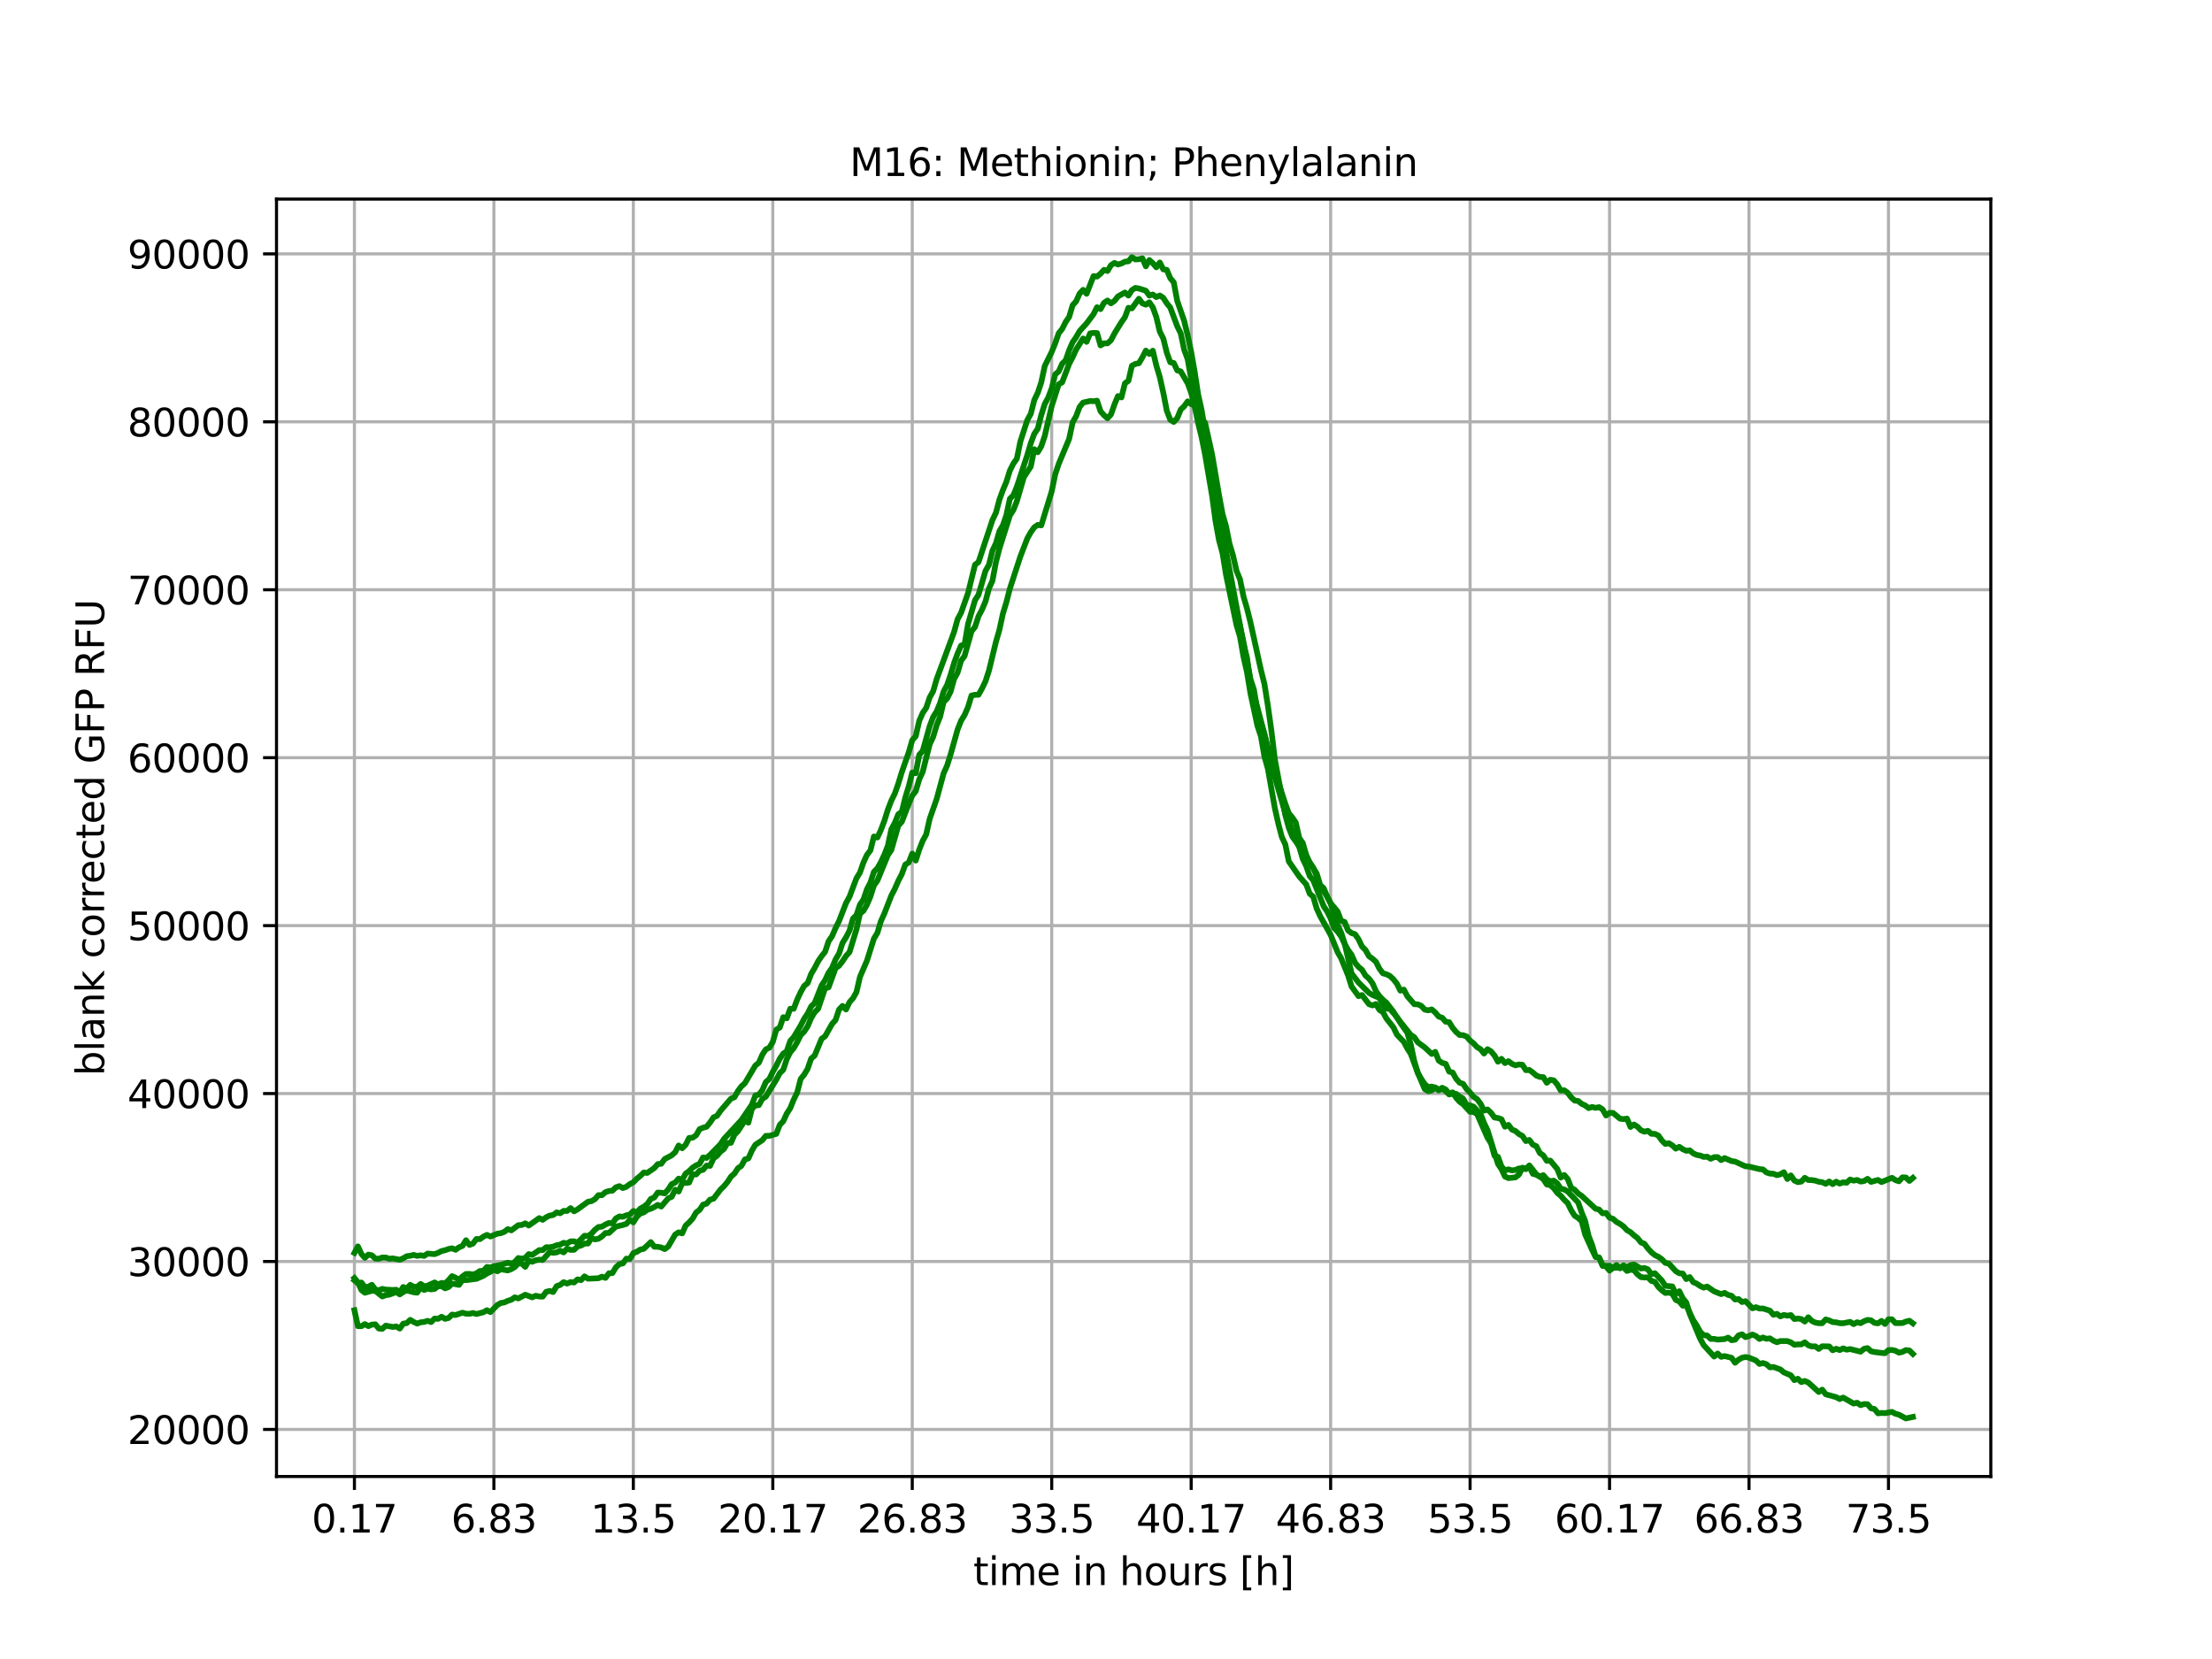 <?xml version="1.0" encoding="utf-8" standalone="no"?>
<!DOCTYPE svg PUBLIC "-//W3C//DTD SVG 1.1//EN"
  "http://www.w3.org/Graphics/SVG/1.1/DTD/svg11.dtd">
<svg xmlns:xlink="http://www.w3.org/1999/xlink" width="576pt" height="432pt" viewBox="0 0 576 432" xmlns="http://www.w3.org/2000/svg" version="1.1">
 <defs>
  <style type="text/css">*{stroke-linejoin: round; stroke-linecap: butt}</style>
 </defs>
 <g id="figure_1">
  <g id="patch_1">
   <path d="M 0 432 
L 576 432 
L 576 0 
L 0 0 
z
" style="fill: #ffffff"/>
  </g>
  <g id="axes_1">
   <g id="patch_2">
    <path d="M 72 384.48 
L 518.4 384.48 
L 518.4 51.84 
L 72 51.84 
z
" style="fill: #ffffff"/>
   </g>
   <g id="matplotlib.axis_1">
    <g id="xtick_1">
     <g id="line2d_1">
      <path d="M 92.291 384.48 
L 92.291 51.84 
" clip-path="url(#pdf451fc8ef)" style="fill: none; stroke: #b0b0b0; stroke-width: 0.8; stroke-linecap: square"/>
     </g>
     <g id="line2d_2">
      <defs>
       <path id="m9607776803" d="M 0 0 
L 0 3.5 
" style="stroke: #000000; stroke-width: 0.8"/>
      </defs>
      <g>
       <use xlink:href="#m9607776803" x="92.291" y="384.48" style="stroke: #000000; stroke-width: 0.8"/>
      </g>
     </g>
     <g id="text_1">
      <!-- 0.17 -->
      <g transform="translate(81.158 399.078) scale(0.1 -0.1)">
       <defs>
        <path id="DejaVuSans-30" d="M 2034 4250 
Q 1547 4250 1301 3770 
Q 1056 3291 1056 2328 
Q 1056 1369 1301 889 
Q 1547 409 2034 409 
Q 2525 409 2770 889 
Q 3016 1369 3016 2328 
Q 3016 3291 2770 3770 
Q 2525 4250 2034 4250 
z
M 2034 4750 
Q 2819 4750 3233 4129 
Q 3647 3509 3647 2328 
Q 3647 1150 3233 529 
Q 2819 -91 2034 -91 
Q 1250 -91 836 529 
Q 422 1150 422 2328 
Q 422 3509 836 4129 
Q 1250 4750 2034 4750 
z
" transform="scale(0.016)"/>
        <path id="DejaVuSans-2e" d="M 684 794 
L 1344 794 
L 1344 0 
L 684 0 
L 684 794 
z
" transform="scale(0.016)"/>
        <path id="DejaVuSans-31" d="M 794 531 
L 1825 531 
L 1825 4091 
L 703 3866 
L 703 4441 
L 1819 4666 
L 2450 4666 
L 2450 531 
L 3481 531 
L 3481 0 
L 794 0 
L 794 531 
z
" transform="scale(0.016)"/>
        <path id="DejaVuSans-37" d="M 525 4666 
L 3525 4666 
L 3525 4397 
L 1831 0 
L 1172 0 
L 2766 4134 
L 525 4134 
L 525 4666 
z
" transform="scale(0.016)"/>
       </defs>
       <use xlink:href="#DejaVuSans-30"/>
       <use xlink:href="#DejaVuSans-2e" x="63.623"/>
       <use xlink:href="#DejaVuSans-31" x="95.41"/>
       <use xlink:href="#DejaVuSans-37" x="159.033"/>
      </g>
     </g>
    </g>
    <g id="xtick_2">
     <g id="line2d_3">
      <path d="M 128.606 384.48 
L 128.606 51.84 
" clip-path="url(#pdf451fc8ef)" style="fill: none; stroke: #b0b0b0; stroke-width: 0.8; stroke-linecap: square"/>
     </g>
     <g id="line2d_4">
      <g>
       <use xlink:href="#m9607776803" x="128.606" y="384.48" style="stroke: #000000; stroke-width: 0.8"/>
      </g>
     </g>
     <g id="text_2">
      <!-- 6.83 -->
      <g transform="translate(117.473 399.078) scale(0.1 -0.1)">
       <defs>
        <path id="DejaVuSans-36" d="M 2113 2584 
Q 1688 2584 1439 2293 
Q 1191 2003 1191 1497 
Q 1191 994 1439 701 
Q 1688 409 2113 409 
Q 2538 409 2786 701 
Q 3034 994 3034 1497 
Q 3034 2003 2786 2293 
Q 2538 2584 2113 2584 
z
M 3366 4563 
L 3366 3988 
Q 3128 4100 2886 4159 
Q 2644 4219 2406 4219 
Q 1781 4219 1451 3797 
Q 1122 3375 1075 2522 
Q 1259 2794 1537 2939 
Q 1816 3084 2150 3084 
Q 2853 3084 3261 2657 
Q 3669 2231 3669 1497 
Q 3669 778 3244 343 
Q 2819 -91 2113 -91 
Q 1303 -91 875 529 
Q 447 1150 447 2328 
Q 447 3434 972 4092 
Q 1497 4750 2381 4750 
Q 2619 4750 2861 4703 
Q 3103 4656 3366 4563 
z
" transform="scale(0.016)"/>
        <path id="DejaVuSans-38" d="M 2034 2216 
Q 1584 2216 1326 1975 
Q 1069 1734 1069 1313 
Q 1069 891 1326 650 
Q 1584 409 2034 409 
Q 2484 409 2743 651 
Q 3003 894 3003 1313 
Q 3003 1734 2745 1975 
Q 2488 2216 2034 2216 
z
M 1403 2484 
Q 997 2584 770 2862 
Q 544 3141 544 3541 
Q 544 4100 942 4425 
Q 1341 4750 2034 4750 
Q 2731 4750 3128 4425 
Q 3525 4100 3525 3541 
Q 3525 3141 3298 2862 
Q 3072 2584 2669 2484 
Q 3125 2378 3379 2068 
Q 3634 1759 3634 1313 
Q 3634 634 3220 271 
Q 2806 -91 2034 -91 
Q 1263 -91 848 271 
Q 434 634 434 1313 
Q 434 1759 690 2068 
Q 947 2378 1403 2484 
z
M 1172 3481 
Q 1172 3119 1398 2916 
Q 1625 2713 2034 2713 
Q 2441 2713 2670 2916 
Q 2900 3119 2900 3481 
Q 2900 3844 2670 4047 
Q 2441 4250 2034 4250 
Q 1625 4250 1398 4047 
Q 1172 3844 1172 3481 
z
" transform="scale(0.016)"/>
        <path id="DejaVuSans-33" d="M 2597 2516 
Q 3050 2419 3304 2112 
Q 3559 1806 3559 1356 
Q 3559 666 3084 287 
Q 2609 -91 1734 -91 
Q 1441 -91 1130 -33 
Q 819 25 488 141 
L 488 750 
Q 750 597 1062 519 
Q 1375 441 1716 441 
Q 2309 441 2620 675 
Q 2931 909 2931 1356 
Q 2931 1769 2642 2001 
Q 2353 2234 1838 2234 
L 1294 2234 
L 1294 2753 
L 1863 2753 
Q 2328 2753 2575 2939 
Q 2822 3125 2822 3475 
Q 2822 3834 2567 4026 
Q 2313 4219 1838 4219 
Q 1578 4219 1281 4162 
Q 984 4106 628 3988 
L 628 4550 
Q 988 4650 1302 4700 
Q 1616 4750 1894 4750 
Q 2613 4750 3031 4423 
Q 3450 4097 3450 3541 
Q 3450 3153 3228 2886 
Q 3006 2619 2597 2516 
z
" transform="scale(0.016)"/>
       </defs>
       <use xlink:href="#DejaVuSans-36"/>
       <use xlink:href="#DejaVuSans-2e" x="63.623"/>
       <use xlink:href="#DejaVuSans-38" x="95.41"/>
       <use xlink:href="#DejaVuSans-33" x="159.033"/>
      </g>
     </g>
    </g>
    <g id="xtick_3">
     <g id="line2d_5">
      <path d="M 164.921 384.48 
L 164.921 51.84 
" clip-path="url(#pdf451fc8ef)" style="fill: none; stroke: #b0b0b0; stroke-width: 0.8; stroke-linecap: square"/>
     </g>
     <g id="line2d_6">
      <g>
       <use xlink:href="#m9607776803" x="164.921" y="384.48" style="stroke: #000000; stroke-width: 0.8"/>
      </g>
     </g>
     <g id="text_3">
      <!-- 13.5 -->
      <g transform="translate(153.788 399.078) scale(0.1 -0.1)">
       <defs>
        <path id="DejaVuSans-35" d="M 691 4666 
L 3169 4666 
L 3169 4134 
L 1269 4134 
L 1269 2991 
Q 1406 3038 1543 3061 
Q 1681 3084 1819 3084 
Q 2600 3084 3056 2656 
Q 3513 2228 3513 1497 
Q 3513 744 3044 326 
Q 2575 -91 1722 -91 
Q 1428 -91 1123 -41 
Q 819 9 494 109 
L 494 744 
Q 775 591 1075 516 
Q 1375 441 1709 441 
Q 2250 441 2565 725 
Q 2881 1009 2881 1497 
Q 2881 1984 2565 2268 
Q 2250 2553 1709 2553 
Q 1456 2553 1204 2497 
Q 953 2441 691 2322 
L 691 4666 
z
" transform="scale(0.016)"/>
       </defs>
       <use xlink:href="#DejaVuSans-31"/>
       <use xlink:href="#DejaVuSans-33" x="63.623"/>
       <use xlink:href="#DejaVuSans-2e" x="127.246"/>
       <use xlink:href="#DejaVuSans-35" x="159.033"/>
      </g>
     </g>
    </g>
    <g id="xtick_4">
     <g id="line2d_7">
      <path d="M 201.235 384.48 
L 201.235 51.84 
" clip-path="url(#pdf451fc8ef)" style="fill: none; stroke: #b0b0b0; stroke-width: 0.8; stroke-linecap: square"/>
     </g>
     <g id="line2d_8">
      <g>
       <use xlink:href="#m9607776803" x="201.235" y="384.48" style="stroke: #000000; stroke-width: 0.8"/>
      </g>
     </g>
     <g id="text_4">
      <!-- 20.17 -->
      <g transform="translate(186.921 399.078) scale(0.1 -0.1)">
       <defs>
        <path id="DejaVuSans-32" d="M 1228 531 
L 3431 531 
L 3431 0 
L 469 0 
L 469 531 
Q 828 903 1448 1529 
Q 2069 2156 2228 2338 
Q 2531 2678 2651 2914 
Q 2772 3150 2772 3378 
Q 2772 3750 2511 3984 
Q 2250 4219 1831 4219 
Q 1534 4219 1204 4116 
Q 875 4013 500 3803 
L 500 4441 
Q 881 4594 1212 4672 
Q 1544 4750 1819 4750 
Q 2544 4750 2975 4387 
Q 3406 4025 3406 3419 
Q 3406 3131 3298 2873 
Q 3191 2616 2906 2266 
Q 2828 2175 2409 1742 
Q 1991 1309 1228 531 
z
" transform="scale(0.016)"/>
       </defs>
       <use xlink:href="#DejaVuSans-32"/>
       <use xlink:href="#DejaVuSans-30" x="63.623"/>
       <use xlink:href="#DejaVuSans-2e" x="127.246"/>
       <use xlink:href="#DejaVuSans-31" x="159.033"/>
       <use xlink:href="#DejaVuSans-37" x="222.656"/>
      </g>
     </g>
    </g>
    <g id="xtick_5">
     <g id="line2d_9">
      <path d="M 237.55 384.48 
L 237.55 51.84 
" clip-path="url(#pdf451fc8ef)" style="fill: none; stroke: #b0b0b0; stroke-width: 0.8; stroke-linecap: square"/>
     </g>
     <g id="line2d_10">
      <g>
       <use xlink:href="#m9607776803" x="237.55" y="384.48" style="stroke: #000000; stroke-width: 0.8"/>
      </g>
     </g>
     <g id="text_5">
      <!-- 26.83 -->
      <g transform="translate(223.236 399.078) scale(0.1 -0.1)">
       <use xlink:href="#DejaVuSans-32"/>
       <use xlink:href="#DejaVuSans-36" x="63.623"/>
       <use xlink:href="#DejaVuSans-2e" x="127.246"/>
       <use xlink:href="#DejaVuSans-38" x="159.033"/>
       <use xlink:href="#DejaVuSans-33" x="222.656"/>
      </g>
     </g>
    </g>
    <g id="xtick_6">
     <g id="line2d_11">
      <path d="M 273.865 384.48 
L 273.865 51.84 
" clip-path="url(#pdf451fc8ef)" style="fill: none; stroke: #b0b0b0; stroke-width: 0.8; stroke-linecap: square"/>
     </g>
     <g id="line2d_12">
      <g>
       <use xlink:href="#m9607776803" x="273.865" y="384.48" style="stroke: #000000; stroke-width: 0.8"/>
      </g>
     </g>
     <g id="text_6">
      <!-- 33.5 -->
      <g transform="translate(262.732 399.078) scale(0.1 -0.1)">
       <use xlink:href="#DejaVuSans-33"/>
       <use xlink:href="#DejaVuSans-33" x="63.623"/>
       <use xlink:href="#DejaVuSans-2e" x="127.246"/>
       <use xlink:href="#DejaVuSans-35" x="159.033"/>
      </g>
     </g>
    </g>
    <g id="xtick_7">
     <g id="line2d_13">
      <path d="M 310.18 384.48 
L 310.18 51.84 
" clip-path="url(#pdf451fc8ef)" style="fill: none; stroke: #b0b0b0; stroke-width: 0.8; stroke-linecap: square"/>
     </g>
     <g id="line2d_14">
      <g>
       <use xlink:href="#m9607776803" x="310.18" y="384.48" style="stroke: #000000; stroke-width: 0.8"/>
      </g>
     </g>
     <g id="text_7">
      <!-- 40.17 -->
      <g transform="translate(295.866 399.078) scale(0.1 -0.1)">
       <defs>
        <path id="DejaVuSans-34" d="M 2419 4116 
L 825 1625 
L 2419 1625 
L 2419 4116 
z
M 2253 4666 
L 3047 4666 
L 3047 1625 
L 3713 1625 
L 3713 1100 
L 3047 1100 
L 3047 0 
L 2419 0 
L 2419 1100 
L 313 1100 
L 313 1709 
L 2253 4666 
z
" transform="scale(0.016)"/>
       </defs>
       <use xlink:href="#DejaVuSans-34"/>
       <use xlink:href="#DejaVuSans-30" x="63.623"/>
       <use xlink:href="#DejaVuSans-2e" x="127.246"/>
       <use xlink:href="#DejaVuSans-31" x="159.033"/>
       <use xlink:href="#DejaVuSans-37" x="222.656"/>
      </g>
     </g>
    </g>
    <g id="xtick_8">
     <g id="line2d_15">
      <path d="M 346.495 384.48 
L 346.495 51.84 
" clip-path="url(#pdf451fc8ef)" style="fill: none; stroke: #b0b0b0; stroke-width: 0.8; stroke-linecap: square"/>
     </g>
     <g id="line2d_16">
      <g>
       <use xlink:href="#m9607776803" x="346.495" y="384.48" style="stroke: #000000; stroke-width: 0.8"/>
      </g>
     </g>
     <g id="text_8">
      <!-- 46.83 -->
      <g transform="translate(332.181 399.078) scale(0.1 -0.1)">
       <use xlink:href="#DejaVuSans-34"/>
       <use xlink:href="#DejaVuSans-36" x="63.623"/>
       <use xlink:href="#DejaVuSans-2e" x="127.246"/>
       <use xlink:href="#DejaVuSans-38" x="159.033"/>
       <use xlink:href="#DejaVuSans-33" x="222.656"/>
      </g>
     </g>
    </g>
    <g id="xtick_9">
     <g id="line2d_17">
      <path d="M 382.81 384.48 
L 382.81 51.84 
" clip-path="url(#pdf451fc8ef)" style="fill: none; stroke: #b0b0b0; stroke-width: 0.8; stroke-linecap: square"/>
     </g>
     <g id="line2d_18">
      <g>
       <use xlink:href="#m9607776803" x="382.81" y="384.48" style="stroke: #000000; stroke-width: 0.8"/>
      </g>
     </g>
     <g id="text_9">
      <!-- 53.5 -->
      <g transform="translate(371.677 399.078) scale(0.1 -0.1)">
       <use xlink:href="#DejaVuSans-35"/>
       <use xlink:href="#DejaVuSans-33" x="63.623"/>
       <use xlink:href="#DejaVuSans-2e" x="127.246"/>
       <use xlink:href="#DejaVuSans-35" x="159.033"/>
      </g>
     </g>
    </g>
    <g id="xtick_10">
     <g id="line2d_19">
      <path d="M 419.124 384.48 
L 419.124 51.84 
" clip-path="url(#pdf451fc8ef)" style="fill: none; stroke: #b0b0b0; stroke-width: 0.8; stroke-linecap: square"/>
     </g>
     <g id="line2d_20">
      <g>
       <use xlink:href="#m9607776803" x="419.124" y="384.48" style="stroke: #000000; stroke-width: 0.8"/>
      </g>
     </g>
     <g id="text_10">
      <!-- 60.17 -->
      <g transform="translate(404.81 399.078) scale(0.1 -0.1)">
       <use xlink:href="#DejaVuSans-36"/>
       <use xlink:href="#DejaVuSans-30" x="63.623"/>
       <use xlink:href="#DejaVuSans-2e" x="127.246"/>
       <use xlink:href="#DejaVuSans-31" x="159.033"/>
       <use xlink:href="#DejaVuSans-37" x="222.656"/>
      </g>
     </g>
    </g>
    <g id="xtick_11">
     <g id="line2d_21">
      <path d="M 455.439 384.48 
L 455.439 51.84 
" clip-path="url(#pdf451fc8ef)" style="fill: none; stroke: #b0b0b0; stroke-width: 0.8; stroke-linecap: square"/>
     </g>
     <g id="line2d_22">
      <g>
       <use xlink:href="#m9607776803" x="455.439" y="384.48" style="stroke: #000000; stroke-width: 0.8"/>
      </g>
     </g>
     <g id="text_11">
      <!-- 66.83 -->
      <g transform="translate(441.125 399.078) scale(0.1 -0.1)">
       <use xlink:href="#DejaVuSans-36"/>
       <use xlink:href="#DejaVuSans-36" x="63.623"/>
       <use xlink:href="#DejaVuSans-2e" x="127.246"/>
       <use xlink:href="#DejaVuSans-38" x="159.033"/>
       <use xlink:href="#DejaVuSans-33" x="222.656"/>
      </g>
     </g>
    </g>
    <g id="xtick_12">
     <g id="line2d_23">
      <path d="M 491.754 384.48 
L 491.754 51.84 
" clip-path="url(#pdf451fc8ef)" style="fill: none; stroke: #b0b0b0; stroke-width: 0.8; stroke-linecap: square"/>
     </g>
     <g id="line2d_24">
      <g>
       <use xlink:href="#m9607776803" x="491.754" y="384.48" style="stroke: #000000; stroke-width: 0.8"/>
      </g>
     </g>
     <g id="text_12">
      <!-- 73.5 -->
      <g transform="translate(480.621 399.078) scale(0.1 -0.1)">
       <use xlink:href="#DejaVuSans-37"/>
       <use xlink:href="#DejaVuSans-33" x="63.623"/>
       <use xlink:href="#DejaVuSans-2e" x="127.246"/>
       <use xlink:href="#DejaVuSans-35" x="159.033"/>
      </g>
     </g>
    </g>
    <g id="text_13">
     <!-- time in hours [h] -->
     <g transform="translate(253.452 412.757) scale(0.1 -0.1)">
      <defs>
       <path id="DejaVuSans-74" d="M 1172 4494 
L 1172 3500 
L 2356 3500 
L 2356 3053 
L 1172 3053 
L 1172 1153 
Q 1172 725 1289 603 
Q 1406 481 1766 481 
L 2356 481 
L 2356 0 
L 1766 0 
Q 1100 0 847 248 
Q 594 497 594 1153 
L 594 3053 
L 172 3053 
L 172 3500 
L 594 3500 
L 594 4494 
L 1172 4494 
z
" transform="scale(0.016)"/>
       <path id="DejaVuSans-69" d="M 603 3500 
L 1178 3500 
L 1178 0 
L 603 0 
L 603 3500 
z
M 603 4863 
L 1178 4863 
L 1178 4134 
L 603 4134 
L 603 4863 
z
" transform="scale(0.016)"/>
       <path id="DejaVuSans-6d" d="M 3328 2828 
Q 3544 3216 3844 3400 
Q 4144 3584 4550 3584 
Q 5097 3584 5394 3201 
Q 5691 2819 5691 2113 
L 5691 0 
L 5113 0 
L 5113 2094 
Q 5113 2597 4934 2840 
Q 4756 3084 4391 3084 
Q 3944 3084 3684 2787 
Q 3425 2491 3425 1978 
L 3425 0 
L 2847 0 
L 2847 2094 
Q 2847 2600 2669 2842 
Q 2491 3084 2119 3084 
Q 1678 3084 1418 2786 
Q 1159 2488 1159 1978 
L 1159 0 
L 581 0 
L 581 3500 
L 1159 3500 
L 1159 2956 
Q 1356 3278 1631 3431 
Q 1906 3584 2284 3584 
Q 2666 3584 2933 3390 
Q 3200 3197 3328 2828 
z
" transform="scale(0.016)"/>
       <path id="DejaVuSans-65" d="M 3597 1894 
L 3597 1613 
L 953 1613 
Q 991 1019 1311 708 
Q 1631 397 2203 397 
Q 2534 397 2845 478 
Q 3156 559 3463 722 
L 3463 178 
Q 3153 47 2828 -22 
Q 2503 -91 2169 -91 
Q 1331 -91 842 396 
Q 353 884 353 1716 
Q 353 2575 817 3079 
Q 1281 3584 2069 3584 
Q 2775 3584 3186 3129 
Q 3597 2675 3597 1894 
z
M 3022 2063 
Q 3016 2534 2758 2815 
Q 2500 3097 2075 3097 
Q 1594 3097 1305 2825 
Q 1016 2553 972 2059 
L 3022 2063 
z
" transform="scale(0.016)"/>
       <path id="DejaVuSans-20" transform="scale(0.016)"/>
       <path id="DejaVuSans-6e" d="M 3513 2113 
L 3513 0 
L 2938 0 
L 2938 2094 
Q 2938 2591 2744 2837 
Q 2550 3084 2163 3084 
Q 1697 3084 1428 2787 
Q 1159 2491 1159 1978 
L 1159 0 
L 581 0 
L 581 3500 
L 1159 3500 
L 1159 2956 
Q 1366 3272 1645 3428 
Q 1925 3584 2291 3584 
Q 2894 3584 3203 3211 
Q 3513 2838 3513 2113 
z
" transform="scale(0.016)"/>
       <path id="DejaVuSans-68" d="M 3513 2113 
L 3513 0 
L 2938 0 
L 2938 2094 
Q 2938 2591 2744 2837 
Q 2550 3084 2163 3084 
Q 1697 3084 1428 2787 
Q 1159 2491 1159 1978 
L 1159 0 
L 581 0 
L 581 4863 
L 1159 4863 
L 1159 2956 
Q 1366 3272 1645 3428 
Q 1925 3584 2291 3584 
Q 2894 3584 3203 3211 
Q 3513 2838 3513 2113 
z
" transform="scale(0.016)"/>
       <path id="DejaVuSans-6f" d="M 1959 3097 
Q 1497 3097 1228 2736 
Q 959 2375 959 1747 
Q 959 1119 1226 758 
Q 1494 397 1959 397 
Q 2419 397 2687 759 
Q 2956 1122 2956 1747 
Q 2956 2369 2687 2733 
Q 2419 3097 1959 3097 
z
M 1959 3584 
Q 2709 3584 3137 3096 
Q 3566 2609 3566 1747 
Q 3566 888 3137 398 
Q 2709 -91 1959 -91 
Q 1206 -91 779 398 
Q 353 888 353 1747 
Q 353 2609 779 3096 
Q 1206 3584 1959 3584 
z
" transform="scale(0.016)"/>
       <path id="DejaVuSans-75" d="M 544 1381 
L 544 3500 
L 1119 3500 
L 1119 1403 
Q 1119 906 1312 657 
Q 1506 409 1894 409 
Q 2359 409 2629 706 
Q 2900 1003 2900 1516 
L 2900 3500 
L 3475 3500 
L 3475 0 
L 2900 0 
L 2900 538 
Q 2691 219 2414 64 
Q 2138 -91 1772 -91 
Q 1169 -91 856 284 
Q 544 659 544 1381 
z
M 1991 3584 
L 1991 3584 
z
" transform="scale(0.016)"/>
       <path id="DejaVuSans-72" d="M 2631 2963 
Q 2534 3019 2420 3045 
Q 2306 3072 2169 3072 
Q 1681 3072 1420 2755 
Q 1159 2438 1159 1844 
L 1159 0 
L 581 0 
L 581 3500 
L 1159 3500 
L 1159 2956 
Q 1341 3275 1631 3429 
Q 1922 3584 2338 3584 
Q 2397 3584 2469 3576 
Q 2541 3569 2628 3553 
L 2631 2963 
z
" transform="scale(0.016)"/>
       <path id="DejaVuSans-73" d="M 2834 3397 
L 2834 2853 
Q 2591 2978 2328 3040 
Q 2066 3103 1784 3103 
Q 1356 3103 1142 2972 
Q 928 2841 928 2578 
Q 928 2378 1081 2264 
Q 1234 2150 1697 2047 
L 1894 2003 
Q 2506 1872 2764 1633 
Q 3022 1394 3022 966 
Q 3022 478 2636 193 
Q 2250 -91 1575 -91 
Q 1294 -91 989 -36 
Q 684 19 347 128 
L 347 722 
Q 666 556 975 473 
Q 1284 391 1588 391 
Q 1994 391 2212 530 
Q 2431 669 2431 922 
Q 2431 1156 2273 1281 
Q 2116 1406 1581 1522 
L 1381 1569 
Q 847 1681 609 1914 
Q 372 2147 372 2553 
Q 372 3047 722 3315 
Q 1072 3584 1716 3584 
Q 2034 3584 2315 3537 
Q 2597 3491 2834 3397 
z
" transform="scale(0.016)"/>
       <path id="DejaVuSans-5b" d="M 550 4863 
L 1875 4863 
L 1875 4416 
L 1125 4416 
L 1125 -397 
L 1875 -397 
L 1875 -844 
L 550 -844 
L 550 4863 
z
" transform="scale(0.016)"/>
       <path id="DejaVuSans-5d" d="M 1947 4863 
L 1947 -844 
L 622 -844 
L 622 -397 
L 1369 -397 
L 1369 4416 
L 622 4416 
L 622 4863 
L 1947 4863 
z
" transform="scale(0.016)"/>
      </defs>
      <use xlink:href="#DejaVuSans-74"/>
      <use xlink:href="#DejaVuSans-69" x="39.209"/>
      <use xlink:href="#DejaVuSans-6d" x="66.992"/>
      <use xlink:href="#DejaVuSans-65" x="164.404"/>
      <use xlink:href="#DejaVuSans-20" x="225.928"/>
      <use xlink:href="#DejaVuSans-69" x="257.715"/>
      <use xlink:href="#DejaVuSans-6e" x="285.498"/>
      <use xlink:href="#DejaVuSans-20" x="348.877"/>
      <use xlink:href="#DejaVuSans-68" x="380.664"/>
      <use xlink:href="#DejaVuSans-6f" x="444.043"/>
      <use xlink:href="#DejaVuSans-75" x="505.225"/>
      <use xlink:href="#DejaVuSans-72" x="568.604"/>
      <use xlink:href="#DejaVuSans-73" x="609.717"/>
      <use xlink:href="#DejaVuSans-20" x="661.816"/>
      <use xlink:href="#DejaVuSans-5b" x="693.604"/>
      <use xlink:href="#DejaVuSans-68" x="732.617"/>
      <use xlink:href="#DejaVuSans-5d" x="795.996"/>
     </g>
    </g>
   </g>
   <g id="matplotlib.axis_2">
    <g id="ytick_1">
     <g id="line2d_25">
      <path d="M 72 372.216 
L 518.4 372.216 
" clip-path="url(#pdf451fc8ef)" style="fill: none; stroke: #b0b0b0; stroke-width: 0.8; stroke-linecap: square"/>
     </g>
     <g id="line2d_26">
      <defs>
       <path id="m143b80f216" d="M 0 0 
L -3.5 0 
" style="stroke: #000000; stroke-width: 0.8"/>
      </defs>
      <g>
       <use xlink:href="#m143b80f216" x="72" y="372.216" style="stroke: #000000; stroke-width: 0.8"/>
      </g>
     </g>
     <g id="text_14">
      <!-- 20000 -->
      <g transform="translate(33.188 376.015) scale(0.1 -0.1)">
       <use xlink:href="#DejaVuSans-32"/>
       <use xlink:href="#DejaVuSans-30" x="63.623"/>
       <use xlink:href="#DejaVuSans-30" x="127.246"/>
       <use xlink:href="#DejaVuSans-30" x="190.869"/>
       <use xlink:href="#DejaVuSans-30" x="254.492"/>
      </g>
     </g>
    </g>
    <g id="ytick_2">
     <g id="line2d_27">
      <path d="M 72 328.487 
L 518.4 328.487 
" clip-path="url(#pdf451fc8ef)" style="fill: none; stroke: #b0b0b0; stroke-width: 0.8; stroke-linecap: square"/>
     </g>
     <g id="line2d_28">
      <g>
       <use xlink:href="#m143b80f216" x="72" y="328.487" style="stroke: #000000; stroke-width: 0.8"/>
      </g>
     </g>
     <g id="text_15">
      <!-- 30000 -->
      <g transform="translate(33.188 332.287) scale(0.1 -0.1)">
       <use xlink:href="#DejaVuSans-33"/>
       <use xlink:href="#DejaVuSans-30" x="63.623"/>
       <use xlink:href="#DejaVuSans-30" x="127.246"/>
       <use xlink:href="#DejaVuSans-30" x="190.869"/>
       <use xlink:href="#DejaVuSans-30" x="254.492"/>
      </g>
     </g>
    </g>
    <g id="ytick_3">
     <g id="line2d_29">
      <path d="M 72 284.759 
L 518.4 284.759 
" clip-path="url(#pdf451fc8ef)" style="fill: none; stroke: #b0b0b0; stroke-width: 0.8; stroke-linecap: square"/>
     </g>
     <g id="line2d_30">
      <g>
       <use xlink:href="#m143b80f216" x="72" y="284.759" style="stroke: #000000; stroke-width: 0.8"/>
      </g>
     </g>
     <g id="text_16">
      <!-- 40000 -->
      <g transform="translate(33.188 288.558) scale(0.1 -0.1)">
       <use xlink:href="#DejaVuSans-34"/>
       <use xlink:href="#DejaVuSans-30" x="63.623"/>
       <use xlink:href="#DejaVuSans-30" x="127.246"/>
       <use xlink:href="#DejaVuSans-30" x="190.869"/>
       <use xlink:href="#DejaVuSans-30" x="254.492"/>
      </g>
     </g>
    </g>
    <g id="ytick_4">
     <g id="line2d_31">
      <path d="M 72 241.03 
L 518.4 241.03 
" clip-path="url(#pdf451fc8ef)" style="fill: none; stroke: #b0b0b0; stroke-width: 0.8; stroke-linecap: square"/>
     </g>
     <g id="line2d_32">
      <g>
       <use xlink:href="#m143b80f216" x="72" y="241.03" style="stroke: #000000; stroke-width: 0.8"/>
      </g>
     </g>
     <g id="text_17">
      <!-- 50000 -->
      <g transform="translate(33.188 244.83) scale(0.1 -0.1)">
       <use xlink:href="#DejaVuSans-35"/>
       <use xlink:href="#DejaVuSans-30" x="63.623"/>
       <use xlink:href="#DejaVuSans-30" x="127.246"/>
       <use xlink:href="#DejaVuSans-30" x="190.869"/>
       <use xlink:href="#DejaVuSans-30" x="254.492"/>
      </g>
     </g>
    </g>
    <g id="ytick_5">
     <g id="line2d_33">
      <path d="M 72 197.302 
L 518.4 197.302 
" clip-path="url(#pdf451fc8ef)" style="fill: none; stroke: #b0b0b0; stroke-width: 0.8; stroke-linecap: square"/>
     </g>
     <g id="line2d_34">
      <g>
       <use xlink:href="#m143b80f216" x="72" y="197.302" style="stroke: #000000; stroke-width: 0.8"/>
      </g>
     </g>
     <g id="text_18">
      <!-- 60000 -->
      <g transform="translate(33.188 201.101) scale(0.1 -0.1)">
       <use xlink:href="#DejaVuSans-36"/>
       <use xlink:href="#DejaVuSans-30" x="63.623"/>
       <use xlink:href="#DejaVuSans-30" x="127.246"/>
       <use xlink:href="#DejaVuSans-30" x="190.869"/>
       <use xlink:href="#DejaVuSans-30" x="254.492"/>
      </g>
     </g>
    </g>
    <g id="ytick_6">
     <g id="line2d_35">
      <path d="M 72 153.573 
L 518.4 153.573 
" clip-path="url(#pdf451fc8ef)" style="fill: none; stroke: #b0b0b0; stroke-width: 0.8; stroke-linecap: square"/>
     </g>
     <g id="line2d_36">
      <g>
       <use xlink:href="#m143b80f216" x="72" y="153.573" style="stroke: #000000; stroke-width: 0.8"/>
      </g>
     </g>
     <g id="text_19">
      <!-- 70000 -->
      <g transform="translate(33.188 157.373) scale(0.1 -0.1)">
       <use xlink:href="#DejaVuSans-37"/>
       <use xlink:href="#DejaVuSans-30" x="63.623"/>
       <use xlink:href="#DejaVuSans-30" x="127.246"/>
       <use xlink:href="#DejaVuSans-30" x="190.869"/>
       <use xlink:href="#DejaVuSans-30" x="254.492"/>
      </g>
     </g>
    </g>
    <g id="ytick_7">
     <g id="line2d_37">
      <path d="M 72 109.845 
L 518.4 109.845 
" clip-path="url(#pdf451fc8ef)" style="fill: none; stroke: #b0b0b0; stroke-width: 0.8; stroke-linecap: square"/>
     </g>
     <g id="line2d_38">
      <g>
       <use xlink:href="#m143b80f216" x="72" y="109.845" style="stroke: #000000; stroke-width: 0.8"/>
      </g>
     </g>
     <g id="text_20">
      <!-- 80000 -->
      <g transform="translate(33.188 113.644) scale(0.1 -0.1)">
       <use xlink:href="#DejaVuSans-38"/>
       <use xlink:href="#DejaVuSans-30" x="63.623"/>
       <use xlink:href="#DejaVuSans-30" x="127.246"/>
       <use xlink:href="#DejaVuSans-30" x="190.869"/>
       <use xlink:href="#DejaVuSans-30" x="254.492"/>
      </g>
     </g>
    </g>
    <g id="ytick_8">
     <g id="line2d_39">
      <path d="M 72 66.116 
L 518.4 66.116 
" clip-path="url(#pdf451fc8ef)" style="fill: none; stroke: #b0b0b0; stroke-width: 0.8; stroke-linecap: square"/>
     </g>
     <g id="line2d_40">
      <g>
       <use xlink:href="#m143b80f216" x="72" y="66.116" style="stroke: #000000; stroke-width: 0.8"/>
      </g>
     </g>
     <g id="text_21">
      <!-- 90000 -->
      <g transform="translate(33.188 69.916) scale(0.1 -0.1)">
       <defs>
        <path id="DejaVuSans-39" d="M 703 97 
L 703 672 
Q 941 559 1184 500 
Q 1428 441 1663 441 
Q 2288 441 2617 861 
Q 2947 1281 2994 2138 
Q 2813 1869 2534 1725 
Q 2256 1581 1919 1581 
Q 1219 1581 811 2004 
Q 403 2428 403 3163 
Q 403 3881 828 4315 
Q 1253 4750 1959 4750 
Q 2769 4750 3195 4129 
Q 3622 3509 3622 2328 
Q 3622 1225 3098 567 
Q 2575 -91 1691 -91 
Q 1453 -91 1209 -44 
Q 966 3 703 97 
z
M 1959 2075 
Q 2384 2075 2632 2365 
Q 2881 2656 2881 3163 
Q 2881 3666 2632 3958 
Q 2384 4250 1959 4250 
Q 1534 4250 1286 3958 
Q 1038 3666 1038 3163 
Q 1038 2656 1286 2365 
Q 1534 2075 1959 2075 
z
" transform="scale(0.016)"/>
       </defs>
       <use xlink:href="#DejaVuSans-39"/>
       <use xlink:href="#DejaVuSans-30" x="63.623"/>
       <use xlink:href="#DejaVuSans-30" x="127.246"/>
       <use xlink:href="#DejaVuSans-30" x="190.869"/>
       <use xlink:href="#DejaVuSans-30" x="254.492"/>
      </g>
     </g>
    </g>
    <g id="text_22">
     <!-- blank corrected GFP RFU -->
     <g transform="translate(27.108 280.149) rotate(-90) scale(0.1 -0.1)">
      <defs>
       <path id="DejaVuSans-62" d="M 3116 1747 
Q 3116 2381 2855 2742 
Q 2594 3103 2138 3103 
Q 1681 3103 1420 2742 
Q 1159 2381 1159 1747 
Q 1159 1113 1420 752 
Q 1681 391 2138 391 
Q 2594 391 2855 752 
Q 3116 1113 3116 1747 
z
M 1159 2969 
Q 1341 3281 1617 3432 
Q 1894 3584 2278 3584 
Q 2916 3584 3314 3078 
Q 3713 2572 3713 1747 
Q 3713 922 3314 415 
Q 2916 -91 2278 -91 
Q 1894 -91 1617 61 
Q 1341 213 1159 525 
L 1159 0 
L 581 0 
L 581 4863 
L 1159 4863 
L 1159 2969 
z
" transform="scale(0.016)"/>
       <path id="DejaVuSans-6c" d="M 603 4863 
L 1178 4863 
L 1178 0 
L 603 0 
L 603 4863 
z
" transform="scale(0.016)"/>
       <path id="DejaVuSans-61" d="M 2194 1759 
Q 1497 1759 1228 1600 
Q 959 1441 959 1056 
Q 959 750 1161 570 
Q 1363 391 1709 391 
Q 2188 391 2477 730 
Q 2766 1069 2766 1631 
L 2766 1759 
L 2194 1759 
z
M 3341 1997 
L 3341 0 
L 2766 0 
L 2766 531 
Q 2569 213 2275 61 
Q 1981 -91 1556 -91 
Q 1019 -91 701 211 
Q 384 513 384 1019 
Q 384 1609 779 1909 
Q 1175 2209 1959 2209 
L 2766 2209 
L 2766 2266 
Q 2766 2663 2505 2880 
Q 2244 3097 1772 3097 
Q 1472 3097 1187 3025 
Q 903 2953 641 2809 
L 641 3341 
Q 956 3463 1253 3523 
Q 1550 3584 1831 3584 
Q 2591 3584 2966 3190 
Q 3341 2797 3341 1997 
z
" transform="scale(0.016)"/>
       <path id="DejaVuSans-6b" d="M 581 4863 
L 1159 4863 
L 1159 1991 
L 2875 3500 
L 3609 3500 
L 1753 1863 
L 3688 0 
L 2938 0 
L 1159 1709 
L 1159 0 
L 581 0 
L 581 4863 
z
" transform="scale(0.016)"/>
       <path id="DejaVuSans-63" d="M 3122 3366 
L 3122 2828 
Q 2878 2963 2633 3030 
Q 2388 3097 2138 3097 
Q 1578 3097 1268 2742 
Q 959 2388 959 1747 
Q 959 1106 1268 751 
Q 1578 397 2138 397 
Q 2388 397 2633 464 
Q 2878 531 3122 666 
L 3122 134 
Q 2881 22 2623 -34 
Q 2366 -91 2075 -91 
Q 1284 -91 818 406 
Q 353 903 353 1747 
Q 353 2603 823 3093 
Q 1294 3584 2113 3584 
Q 2378 3584 2631 3529 
Q 2884 3475 3122 3366 
z
" transform="scale(0.016)"/>
       <path id="DejaVuSans-64" d="M 2906 2969 
L 2906 4863 
L 3481 4863 
L 3481 0 
L 2906 0 
L 2906 525 
Q 2725 213 2448 61 
Q 2172 -91 1784 -91 
Q 1150 -91 751 415 
Q 353 922 353 1747 
Q 353 2572 751 3078 
Q 1150 3584 1784 3584 
Q 2172 3584 2448 3432 
Q 2725 3281 2906 2969 
z
M 947 1747 
Q 947 1113 1208 752 
Q 1469 391 1925 391 
Q 2381 391 2643 752 
Q 2906 1113 2906 1747 
Q 2906 2381 2643 2742 
Q 2381 3103 1925 3103 
Q 1469 3103 1208 2742 
Q 947 2381 947 1747 
z
" transform="scale(0.016)"/>
       <path id="DejaVuSans-47" d="M 3809 666 
L 3809 1919 
L 2778 1919 
L 2778 2438 
L 4434 2438 
L 4434 434 
Q 4069 175 3628 42 
Q 3188 -91 2688 -91 
Q 1594 -91 976 548 
Q 359 1188 359 2328 
Q 359 3472 976 4111 
Q 1594 4750 2688 4750 
Q 3144 4750 3555 4637 
Q 3966 4525 4313 4306 
L 4313 3634 
Q 3963 3931 3569 4081 
Q 3175 4231 2741 4231 
Q 1884 4231 1454 3753 
Q 1025 3275 1025 2328 
Q 1025 1384 1454 906 
Q 1884 428 2741 428 
Q 3075 428 3337 486 
Q 3600 544 3809 666 
z
" transform="scale(0.016)"/>
       <path id="DejaVuSans-46" d="M 628 4666 
L 3309 4666 
L 3309 4134 
L 1259 4134 
L 1259 2759 
L 3109 2759 
L 3109 2228 
L 1259 2228 
L 1259 0 
L 628 0 
L 628 4666 
z
" transform="scale(0.016)"/>
       <path id="DejaVuSans-50" d="M 1259 4147 
L 1259 2394 
L 2053 2394 
Q 2494 2394 2734 2622 
Q 2975 2850 2975 3272 
Q 2975 3691 2734 3919 
Q 2494 4147 2053 4147 
L 1259 4147 
z
M 628 4666 
L 2053 4666 
Q 2838 4666 3239 4311 
Q 3641 3956 3641 3272 
Q 3641 2581 3239 2228 
Q 2838 1875 2053 1875 
L 1259 1875 
L 1259 0 
L 628 0 
L 628 4666 
z
" transform="scale(0.016)"/>
       <path id="DejaVuSans-52" d="M 2841 2188 
Q 3044 2119 3236 1894 
Q 3428 1669 3622 1275 
L 4263 0 
L 3584 0 
L 2988 1197 
Q 2756 1666 2539 1819 
Q 2322 1972 1947 1972 
L 1259 1972 
L 1259 0 
L 628 0 
L 628 4666 
L 2053 4666 
Q 2853 4666 3247 4331 
Q 3641 3997 3641 3322 
Q 3641 2881 3436 2590 
Q 3231 2300 2841 2188 
z
M 1259 4147 
L 1259 2491 
L 2053 2491 
Q 2509 2491 2742 2702 
Q 2975 2913 2975 3322 
Q 2975 3731 2742 3939 
Q 2509 4147 2053 4147 
L 1259 4147 
z
" transform="scale(0.016)"/>
       <path id="DejaVuSans-55" d="M 556 4666 
L 1191 4666 
L 1191 1831 
Q 1191 1081 1462 751 
Q 1734 422 2344 422 
Q 2950 422 3222 751 
Q 3494 1081 3494 1831 
L 3494 4666 
L 4128 4666 
L 4128 1753 
Q 4128 841 3676 375 
Q 3225 -91 2344 -91 
Q 1459 -91 1007 375 
Q 556 841 556 1753 
L 556 4666 
z
" transform="scale(0.016)"/>
      </defs>
      <use xlink:href="#DejaVuSans-62"/>
      <use xlink:href="#DejaVuSans-6c" x="63.477"/>
      <use xlink:href="#DejaVuSans-61" x="91.26"/>
      <use xlink:href="#DejaVuSans-6e" x="152.539"/>
      <use xlink:href="#DejaVuSans-6b" x="215.918"/>
      <use xlink:href="#DejaVuSans-20" x="273.828"/>
      <use xlink:href="#DejaVuSans-63" x="305.615"/>
      <use xlink:href="#DejaVuSans-6f" x="360.596"/>
      <use xlink:href="#DejaVuSans-72" x="421.777"/>
      <use xlink:href="#DejaVuSans-72" x="461.141"/>
      <use xlink:href="#DejaVuSans-65" x="500.004"/>
      <use xlink:href="#DejaVuSans-63" x="561.527"/>
      <use xlink:href="#DejaVuSans-74" x="616.508"/>
      <use xlink:href="#DejaVuSans-65" x="655.717"/>
      <use xlink:href="#DejaVuSans-64" x="717.24"/>
      <use xlink:href="#DejaVuSans-20" x="780.717"/>
      <use xlink:href="#DejaVuSans-47" x="812.504"/>
      <use xlink:href="#DejaVuSans-46" x="889.994"/>
      <use xlink:href="#DejaVuSans-50" x="947.514"/>
      <use xlink:href="#DejaVuSans-20" x="1007.816"/>
      <use xlink:href="#DejaVuSans-52" x="1039.604"/>
      <use xlink:href="#DejaVuSans-46" x="1109.086"/>
      <use xlink:href="#DejaVuSans-55" x="1166.605"/>
     </g>
    </g>
   </g>
   <g id="line2d_41">
    <path d="M 92.291 341.186 
L 93.199 345.327 
L 94.107 345.336 
L 95.015 344.793 
L 95.922 345.314 
L 96.83 344.929 
L 97.738 344.841 
L 98.646 345.948 
L 99.554 346.022 
L 100.462 345.191 
L 102.277 345.541 
L 103.185 345.401 
L 104.093 345.961 
L 105.001 344.675 
L 105.909 344.54 
L 106.817 343.691 
L 107.725 344.242 
L 108.633 344.653 
L 109.54 344.325 
L 110.448 344.229 
L 111.356 343.941 
L 112.264 344.264 
L 113.172 343.346 
L 114.08 343.425 
L 114.988 342.882 
L 115.896 343.425 
L 116.803 343.206 
L 117.711 342.318 
L 118.619 342.432 
L 120.435 341.829 
L 121.343 342.082 
L 122.251 342.117 
L 123.159 341.903 
L 124.066 342.165 
L 125.882 341.702 
L 126.79 341.173 
L 127.698 341.662 
L 129.514 339.808 
L 130.421 339.297 
L 131.329 339.152 
L 132.237 338.724 
L 133.145 338.453 
L 134.053 337.819 
L 134.961 338.112 
L 136.777 337.145 
L 138.592 337.823 
L 139.5 337.416 
L 140.408 337.604 
L 141.316 337.639 
L 142.224 336.384 
L 143.132 336.157 
L 144.04 336.437 
L 144.947 334.906 
L 145.855 334.6 
L 146.763 333.87 
L 147.671 334.242 
L 148.579 333.839 
L 149.487 333.957 
L 150.395 333.14 
L 151.303 333.354 
L 152.21 332.366 
L 153.118 332.974 
L 155.842 332.851 
L 156.75 332.444 
L 157.658 332.759 
L 158.565 331.552 
L 159.473 331.513 
L 160.381 329.991 
L 161.289 329.169 
L 162.197 328.99 
L 163.105 327.744 
L 164.013 327.822 
L 164.921 326.296 
L 165.828 325.959 
L 166.736 325.382 
L 167.644 325.181 
L 169.46 323.441 
L 170.368 324.639 
L 171.276 324.661 
L 172.184 324.836 
L 173.091 325.264 
L 173.999 324.586 
L 175.815 321.477 
L 176.723 320.9 
L 177.631 321.167 
L 178.539 319.147 
L 179.446 318.316 
L 180.354 317.323 
L 181.262 315.731 
L 182.17 315.054 
L 183.078 313.681 
L 183.986 313.423 
L 184.894 312.386 
L 185.802 312.141 
L 187.617 309.754 
L 188.525 308.875 
L 189.433 307.79 
L 190.341 306.395 
L 191.249 305.591 
L 192.157 304.205 
L 193.065 303.588 
L 193.972 301.913 
L 194.88 301.655 
L 195.788 299.613 
L 196.696 298.096 
L 198.512 296.889 
L 199.42 295.774 
L 200.328 295.774 
L 202.143 295.258 
L 203.051 292.909 
L 203.959 291.974 
L 204.867 289.984 
L 205.775 288.576 
L 206.683 286.333 
L 207.59 284.457 
L 208.498 280.954 
L 209.406 279.83 
L 210.314 278.3 
L 211.222 275.654 
L 212.13 274.871 
L 213.946 270.499 
L 214.853 269.847 
L 216.669 266.624 
L 217.577 265.614 
L 218.485 262.89 
L 219.393 261.937 
L 220.301 262.868 
L 221.209 260.961 
L 222.116 259.947 
L 223.024 258.338 
L 223.932 254.385 
L 225.748 250.161 
L 227.564 244.415 
L 228.472 242.923 
L 229.379 239.876 
L 230.287 237.886 
L 232.103 233.198 
L 233.011 231.453 
L 233.919 229.363 
L 234.827 227.636 
L 235.734 225.135 
L 236.642 224.588 
L 237.55 222.27 
L 238.458 224.085 
L 239.366 221.23 
L 240.274 218.943 
L 241.182 217.272 
L 242.09 213.223 
L 243.905 208.054 
L 245.721 201.368 
L 246.629 199.348 
L 247.537 196.44 
L 249.353 189.977 
L 250.26 187.681 
L 251.168 186.194 
L 252.076 184.109 
L 252.984 181.113 
L 253.892 180.925 
L 254.8 180.912 
L 255.708 179.303 
L 256.615 177.418 
L 257.523 174.62 
L 259.339 167.146 
L 260.247 164.002 
L 261.155 159.787 
L 262.063 156.805 
L 262.971 153.271 
L 265.694 144.928 
L 267.51 140.205 
L 268.418 138.583 
L 269.326 137.297 
L 270.234 136.685 
L 271.141 136.808 
L 273.865 127.944 
L 274.773 123.553 
L 275.681 120.807 
L 278.404 114.279 
L 279.312 109.989 
L 280.22 108.375 
L 281.128 105.966 
L 282.036 104.833 
L 283.852 104.427 
L 284.759 104.475 
L 285.667 104.335 
L 286.575 107.098 
L 287.483 108.126 
L 288.391 108.922 
L 289.299 107.916 
L 290.207 105.292 
L 291.115 103.141 
L 292.022 103.482 
L 292.93 99.822 
L 293.838 99.166 
L 294.746 95.244 
L 295.654 94.758 
L 296.562 94.588 
L 297.47 93.066 
L 298.378 91.299 
L 299.285 92.178 
L 300.193 91.317 
L 301.101 95.174 
L 302.009 98.2 
L 302.917 102.253 
L 303.825 106.932 
L 304.733 109.294 
L 305.641 109.871 
L 306.548 108.887 
L 307.456 106.657 
L 308.364 105.787 
L 309.272 104.514 
L 310.18 105.253 
L 311.088 105.454 
L 311.996 108.603 
L 312.903 108.935 
L 313.811 110.142 
L 315.627 118.363 
L 317.443 128.989 
L 318.351 133.869 
L 319.259 137.052 
L 320.166 141.613 
L 321.074 144.657 
L 321.982 148.627 
L 322.89 150.853 
L 323.798 155.309 
L 324.706 158.409 
L 325.614 162.048 
L 328.337 174.436 
L 329.245 178.061 
L 330.153 183.737 
L 331.061 190.209 
L 331.969 197.752 
L 334.692 212.252 
L 335.6 215.549 
L 336.508 217.836 
L 338.324 220.373 
L 339.232 222.441 
L 340.14 223.193 
L 342.863 227.439 
L 343.771 230.456 
L 344.679 231.261 
L 345.587 233.496 
L 346.495 235.293 
L 348.31 240.921 
L 349.218 242.84 
L 350.126 245.608 
L 351.942 253.471 
L 353.758 255.854 
L 356.481 258.535 
L 357.389 259.094 
L 359.205 259.851 
L 360.113 261.744 
L 361.021 262.628 
L 361.928 262.715 
L 363.744 264.814 
L 364.652 266.358 
L 366.468 268.938 
L 367.376 272.086 
L 368.284 276.319 
L 369.191 279.371 
L 371.007 283.604 
L 371.915 284.159 
L 372.823 283.945 
L 373.731 283.184 
L 374.639 283.7 
L 375.547 283.508 
L 376.454 284.138 
L 377.362 285.003 
L 378.27 284.767 
L 379.178 284.846 
L 380.086 285.55 
L 380.994 286.083 
L 381.902 287.697 
L 382.81 287.854 
L 383.717 288.174 
L 385.533 290.076 
L 386.441 292.407 
L 387.349 294.309 
L 390.072 303.081 
L 390.98 304.436 
L 391.888 306.365 
L 392.796 306.78 
L 394.612 306.583 
L 395.52 305.871 
L 396.428 304.056 
L 397.335 304.261 
L 398.243 303.828 
L 399.151 305.661 
L 400.059 305.901 
L 400.967 306.339 
L 401.875 306.015 
L 402.783 307.104 
L 403.691 307.594 
L 404.598 307.44 
L 405.506 308.14 
L 406.414 309.539 
L 407.322 309.736 
L 408.23 310.257 
L 410.954 313.134 
L 411.861 315.727 
L 412.769 317.957 
L 413.677 321.845 
L 414.585 324.175 
L 415.493 327.249 
L 416.401 327.516 
L 417.309 329.432 
L 418.216 329.786 
L 419.124 330.87 
L 420.94 329.392 
L 421.848 330.275 
L 422.756 329.488 
L 423.664 330.004 
L 424.572 329.458 
L 425.479 329.257 
L 427.295 330.324 
L 428.203 330.188 
L 429.111 330.533 
L 430.019 331.797 
L 430.927 331.544 
L 432.742 333.433 
L 433.65 334.836 
L 435.466 334.981 
L 436.374 336.962 
L 437.282 336.231 
L 438.19 338.064 
L 439.097 339.157 
L 440.005 342.126 
L 442.729 348.628 
L 443.637 350.268 
L 446.36 353.242 
L 447.268 352.446 
L 448.176 353.316 
L 449.084 353.115 
L 450.9 353.57 
L 451.808 354.86 
L 452.716 354.064 
L 453.623 353.552 
L 454.531 353.36 
L 455.439 353.539 
L 457.255 354.269 
L 458.163 355.17 
L 459.071 354.93 
L 459.979 355.24 
L 460.886 356.058 
L 461.794 355.957 
L 463.61 356.609 
L 464.518 357.361 
L 466.334 358.139 
L 467.241 359.381 
L 468.149 359.023 
L 469.057 359.897 
L 469.965 359.595 
L 470.873 360.006 
L 473.597 362.473 
L 474.504 361.856 
L 475.412 363.067 
L 478.136 363.815 
L 479.044 364.309 
L 479.952 363.925 
L 482.675 365.481 
L 483.583 365.271 
L 484.491 365.897 
L 485.399 365.612 
L 486.307 365.665 
L 487.215 366.723 
L 488.123 366.911 
L 489.03 368.026 
L 489.938 367.93 
L 490.846 367.978 
L 492.662 367.65 
L 493.57 368.14 
L 494.478 368.38 
L 496.293 369.36 
L 498.109 368.966 
L 498.109 368.966 
" clip-path="url(#pdf451fc8ef)" style="fill: none; stroke: #008000; stroke-width: 1.5; stroke-linecap: square"/>
   </g>
   <g id="line2d_42">
    <path d="M 92.291 332.803 
L 93.199 333.922 
L 94.107 335.925 
L 95.015 336.625 
L 96.83 336.113 
L 97.738 336.153 
L 99.554 337.596 
L 100.462 337.25 
L 101.37 337.123 
L 103.185 336.441 
L 104.093 337.058 
L 105.001 336.441 
L 105.909 336.013 
L 107.725 336.502 
L 108.633 336.607 
L 109.54 335.243 
L 110.448 335.903 
L 111.356 335.545 
L 112.264 335.759 
L 113.172 335.623 
L 114.08 334.928 
L 114.988 334.906 
L 115.896 335.479 
L 116.803 335.151 
L 117.711 334.229 
L 119.527 334.574 
L 120.435 333.262 
L 121.343 333.35 
L 124.066 333 
L 125.882 332.213 
L 126.79 331.614 
L 127.698 331.181 
L 128.606 330.59 
L 129.514 331.041 
L 130.421 330.516 
L 132.237 330.822 
L 133.145 330.468 
L 134.053 329.93 
L 134.961 328.955 
L 135.869 329.038 
L 136.777 329.886 
L 137.684 328.268 
L 138.592 328.561 
L 139.5 328.172 
L 140.408 328.002 
L 141.316 328.085 
L 143.132 326.043 
L 144.04 326.226 
L 144.947 326.117 
L 145.855 325.68 
L 146.763 326.117 
L 147.671 325.133 
L 148.579 325.474 
L 149.487 325.448 
L 150.395 324.569 
L 151.303 324.337 
L 152.21 323.821 
L 153.118 323.804 
L 154.026 322.387 
L 154.934 322.728 
L 155.842 322.562 
L 156.75 321.963 
L 157.658 321.079 
L 158.565 321.053 
L 160.381 319.405 
L 162.197 318.976 
L 163.105 318.701 
L 164.013 317.638 
L 164.921 318.298 
L 165.828 316.833 
L 166.736 315.998 
L 167.644 315.701 
L 168.552 315.027 
L 169.46 314.756 
L 170.368 314.315 
L 171.276 313.746 
L 172.184 314.183 
L 173.999 312.041 
L 174.907 311.647 
L 175.815 309.789 
L 176.723 310.265 
L 177.631 308.118 
L 179.446 307.935 
L 180.354 305.792 
L 181.262 305.831 
L 182.17 304.839 
L 183.078 304.611 
L 183.986 303.514 
L 184.894 303.592 
L 185.802 301.611 
L 186.709 300.96 
L 187.617 299.871 
L 188.525 299.185 
L 189.433 297.619 
L 190.341 297.584 
L 191.249 295.489 
L 192.157 294.571 
L 193.972 291.768 
L 194.88 292.337 
L 195.788 288.725 
L 196.696 287.859 
L 197.604 287.78 
L 198.512 286.158 
L 199.42 285.559 
L 201.235 282.638 
L 202.143 281.155 
L 203.051 279.454 
L 203.959 278.567 
L 204.867 275.816 
L 205.775 274.006 
L 206.683 272.939 
L 207.59 271.364 
L 208.498 269.558 
L 209.406 268.627 
L 210.314 267.245 
L 211.222 265.103 
L 212.13 263.581 
L 213.038 262.684 
L 214.853 257.345 
L 215.761 257.091 
L 217.577 252.106 
L 218.485 251.485 
L 219.393 250.309 
L 220.301 248.927 
L 221.209 247.926 
L 223.024 242.005 
L 223.932 237.899 
L 224.84 237.178 
L 225.748 235.586 
L 226.656 233.452 
L 227.564 230.575 
L 228.472 229.311 
L 231.195 222.673 
L 232.103 221.326 
L 233.919 214.99 
L 234.827 213.997 
L 236.642 209.305 
L 237.55 207.167 
L 238.458 206.034 
L 239.366 202.947 
L 240.274 200.97 
L 242.09 193.812 
L 242.997 191.884 
L 243.905 188.858 
L 244.813 186.61 
L 245.721 182.788 
L 246.629 181.883 
L 247.537 180.086 
L 248.445 176.815 
L 249.353 175.153 
L 250.26 172.053 
L 251.168 170.828 
L 252.984 164.387 
L 253.892 163.255 
L 254.8 160.469 
L 255.708 158.759 
L 256.615 156.625 
L 257.523 153.236 
L 258.431 151.229 
L 259.339 146.362 
L 260.247 142.829 
L 262.971 134.228 
L 263.878 132.815 
L 264.786 130.511 
L 266.602 124.275 
L 268.418 121.476 
L 269.326 116.977 
L 270.234 117.755 
L 271.141 116.229 
L 272.049 113.54 
L 273.865 105.738 
L 275.681 100.08 
L 276.589 99.555 
L 278.404 94.741 
L 279.312 93.022 
L 280.22 91.019 
L 282.036 88.142 
L 282.944 89.021 
L 283.852 86.813 
L 284.759 86.686 
L 285.667 86.721 
L 286.575 89.944 
L 287.483 89.401 
L 288.391 89.401 
L 289.299 88.592 
L 290.207 86.83 
L 292.022 83.883 
L 292.93 82.606 
L 293.838 80.153 
L 294.746 80.293 
L 296.562 77.787 
L 297.47 78.994 
L 298.378 79.335 
L 299.285 78.719 
L 300.193 80.026 
L 301.101 82.562 
L 302.009 86.362 
L 302.917 88.133 
L 303.825 91.811 
L 304.733 94.334 
L 305.641 94.526 
L 306.548 96.446 
L 307.456 96.717 
L 309.272 99.796 
L 310.18 102.297 
L 311.088 105.778 
L 311.996 110.164 
L 312.903 113.894 
L 313.811 118.415 
L 315.627 129.107 
L 316.535 135.806 
L 317.443 140.734 
L 318.351 144.084 
L 319.259 149.694 
L 321.982 162.769 
L 322.89 165.795 
L 323.798 171.021 
L 324.706 175.009 
L 325.614 180.536 
L 327.429 188.984 
L 328.337 191.717 
L 329.245 196.943 
L 330.153 200.201 
L 331.969 210.464 
L 332.877 214.487 
L 333.785 217.946 
L 334.692 219.883 
L 335.6 224.308 
L 338.324 228.235 
L 340.14 230.299 
L 341.047 232.717 
L 341.955 233.482 
L 342.863 236.583 
L 343.771 238.555 
L 346.495 243.431 
L 348.31 247.935 
L 349.218 249.505 
L 351.034 253.987 
L 351.942 256.882 
L 353.758 259.387 
L 354.666 259.107 
L 356.481 261.486 
L 357.389 261.81 
L 358.297 261.442 
L 359.205 262.99 
L 360.113 263.55 
L 361.021 265.216 
L 362.836 267.503 
L 363.744 269.388 
L 365.56 271.308 
L 366.468 273.026 
L 367.376 274.452 
L 369.191 279.362 
L 370.099 280.954 
L 371.007 282.314 
L 371.915 283.097 
L 372.823 282.935 
L 373.731 283.228 
L 374.639 283.945 
L 375.547 283.245 
L 376.454 283.7 
L 377.362 284.811 
L 378.27 284.444 
L 379.178 285.869 
L 380.086 286.892 
L 380.994 287.535 
L 382.81 289.521 
L 383.717 289.551 
L 384.625 290.08 
L 387.349 296.272 
L 388.257 297.702 
L 389.165 300.951 
L 390.072 301.244 
L 390.98 303.741 
L 391.888 304.756 
L 392.796 304.502 
L 393.704 304.76 
L 394.612 304.655 
L 395.52 304.253 
L 396.428 304.283 
L 397.335 304.441 
L 398.243 303.474 
L 400.059 305.792 
L 401.875 307.038 
L 402.783 308.433 
L 403.691 308.617 
L 404.598 309.404 
L 405.506 310.615 
L 406.414 311.372 
L 407.322 312.426 
L 408.23 313.287 
L 409.138 315.159 
L 410.046 316.584 
L 410.954 317.148 
L 411.861 317.992 
L 412.769 321.442 
L 414.585 325.465 
L 415.493 327.311 
L 416.401 327.433 
L 417.309 329.65 
L 419.124 329.593 
L 420.032 330.153 
L 420.94 330.122 
L 421.848 329.934 
L 422.756 330.031 
L 423.664 330.949 
L 424.572 330.634 
L 425.479 330.73 
L 426.387 331.823 
L 427.295 332.554 
L 428.203 332.646 
L 429.111 332.619 
L 430.019 333.546 
L 430.927 333.796 
L 431.835 335.134 
L 432.742 335.991 
L 433.65 336.686 
L 434.558 336.59 
L 435.466 336.865 
L 436.374 338.488 
L 437.282 338.899 
L 438.19 339.996 
L 439.097 339.891 
L 440.913 343.761 
L 441.821 345.139 
L 442.729 346.809 
L 443.637 347.688 
L 444.545 347.776 
L 445.453 348.646 
L 446.36 348.65 
L 447.268 348.829 
L 449.084 348.69 
L 449.992 348.313 
L 450.9 348.991 
L 451.808 348.851 
L 452.716 347.736 
L 453.623 347.452 
L 454.531 348.191 
L 455.439 347.916 
L 456.347 347.509 
L 457.255 347.911 
L 458.163 348.663 
L 459.071 348.283 
L 459.979 348.624 
L 460.886 348.506 
L 461.794 349.118 
L 462.702 349.512 
L 463.61 349.206 
L 465.426 349.214 
L 466.334 349.547 
L 467.241 350.176 
L 468.149 350.071 
L 469.057 350.08 
L 469.965 349.538 
L 470.873 350.316 
L 471.781 350.614 
L 472.689 350.579 
L 473.597 351.256 
L 474.504 350.57 
L 476.32 350.605 
L 477.228 351.606 
L 478.136 351.213 
L 479.044 351.558 
L 479.952 351.112 
L 480.86 351.453 
L 481.767 351.291 
L 484.491 351.978 
L 485.399 351.226 
L 486.307 351.042 
L 487.215 351.869 
L 488.123 352.065 
L 489.938 352.293 
L 490.846 352.371 
L 491.754 351.567 
L 492.662 351.519 
L 493.57 351.733 
L 494.478 352.236 
L 495.385 352.026 
L 496.293 351.558 
L 497.201 351.672 
L 498.109 352.56 
L 498.109 352.56 
" clip-path="url(#pdf451fc8ef)" style="fill: none; stroke: #008000; stroke-width: 1.5; stroke-linecap: square"/>
   </g>
   <g id="line2d_43">
    <path d="M 92.291 333.402 
L 93.199 334.154 
L 94.107 333.966 
L 95.015 335.169 
L 95.922 335.055 
L 96.83 334.565 
L 97.738 335.79 
L 98.646 335.978 
L 99.554 335.619 
L 100.462 335.807 
L 102.277 335.903 
L 103.185 335.846 
L 104.093 336.524 
L 105.001 335.125 
L 105.909 335.558 
L 106.817 334.574 
L 107.725 335.081 
L 108.633 335.086 
L 109.54 334.338 
L 110.448 334.968 
L 111.356 334.775 
L 113.172 333.944 
L 114.08 334.473 
L 114.988 334.062 
L 115.896 334.215 
L 116.803 333.358 
L 117.711 332.3 
L 118.619 332.707 
L 119.527 333.28 
L 120.435 332.37 
L 121.343 331.736 
L 122.251 331.732 
L 123.159 331.867 
L 124.066 331.583 
L 124.974 330.958 
L 125.882 330.94 
L 126.79 329.917 
L 127.698 330.052 
L 128.606 329.716 
L 130.421 329.375 
L 132.237 328.797 
L 133.145 329.069 
L 134.053 328.614 
L 134.961 327.586 
L 135.869 327.774 
L 136.777 327.542 
L 137.684 326.563 
L 138.592 326.777 
L 140.408 325.527 
L 141.316 325.522 
L 142.224 324.77 
L 143.132 324.783 
L 144.04 324.626 
L 144.947 324.258 
L 145.855 324.097 
L 146.763 323.62 
L 147.671 323.791 
L 148.579 323.248 
L 149.487 323.231 
L 150.395 323.585 
L 152.21 321.788 
L 153.118 321.858 
L 154.026 321.237 
L 154.934 320.222 
L 155.842 319.51 
L 156.75 319.422 
L 157.658 318.858 
L 158.565 318.456 
L 159.473 318.569 
L 160.381 317.271 
L 161.289 316.763 
L 162.197 316.842 
L 163.105 316.462 
L 164.013 316.256 
L 164.921 315.338 
L 165.828 315.705 
L 166.736 314.713 
L 167.644 314.214 
L 168.552 313.523 
L 169.46 312.202 
L 170.368 311.826 
L 171.276 310.541 
L 172.184 310.585 
L 173.091 310.751 
L 173.999 309.745 
L 174.907 308.346 
L 175.815 307.935 
L 176.723 306.898 
L 177.631 307.261 
L 178.539 305.608 
L 179.446 304.952 
L 180.354 304.051 
L 181.262 303.466 
L 182.17 303.068 
L 183.078 301.397 
L 183.986 301.52 
L 184.894 300.724 
L 187.617 297.947 
L 188.525 296.578 
L 193.065 291.654 
L 195.788 287.662 
L 196.696 285.248 
L 197.604 285.047 
L 198.512 283.862 
L 199.42 281.759 
L 200.328 280.963 
L 201.235 279.1 
L 202.143 277.521 
L 203.051 275.689 
L 203.959 274.36 
L 204.867 273.756 
L 205.775 271.05 
L 206.683 270.061 
L 208.498 267.044 
L 209.406 265.273 
L 210.314 263.917 
L 211.222 262.068 
L 212.13 261.184 
L 213.946 256.602 
L 214.853 255.224 
L 215.761 253.296 
L 216.669 252.028 
L 217.577 249.841 
L 218.485 248.311 
L 219.393 245.538 
L 220.301 244.087 
L 221.209 242.342 
L 222.116 239.198 
L 223.024 238.284 
L 223.932 235.56 
L 224.84 234.23 
L 225.748 231.567 
L 226.656 229.805 
L 227.564 227.019 
L 228.472 226.11 
L 229.379 224.488 
L 230.287 222.559 
L 231.195 220.233 
L 232.103 215.956 
L 233.011 214.251 
L 233.919 212.021 
L 234.827 211.386 
L 235.734 207.687 
L 236.642 204.753 
L 237.55 201.154 
L 238.458 201.346 
L 239.366 196.554 
L 240.274 195.552 
L 242.09 189.067 
L 242.997 186.706 
L 243.905 185.224 
L 244.813 183.042 
L 245.721 180.046 
L 246.629 178.367 
L 247.537 175.691 
L 248.445 172.639 
L 249.353 170.172 
L 250.26 168.108 
L 251.168 167.815 
L 252.076 162.494 
L 253.892 156.297 
L 254.8 154.881 
L 256.615 148.675 
L 257.523 147.057 
L 258.431 143.38 
L 259.339 141.478 
L 260.247 138.307 
L 261.155 136.773 
L 262.063 134.136 
L 262.971 129.863 
L 263.878 128.984 
L 264.786 126.746 
L 267.51 118.472 
L 268.418 115.394 
L 269.326 112.962 
L 270.234 111.637 
L 271.141 108.095 
L 272.049 105.209 
L 272.957 103.513 
L 273.865 101.116 
L 274.773 97.482 
L 275.681 96.726 
L 276.589 94.697 
L 277.497 93.822 
L 278.404 91.203 
L 279.312 89.104 
L 280.22 87.797 
L 281.128 86.214 
L 282.944 84.207 
L 284.759 81.797 
L 285.667 80 
L 286.575 80.494 
L 287.483 78.85 
L 288.391 78.255 
L 289.299 78.99 
L 290.207 78.356 
L 291.115 77.184 
L 292.93 76.165 
L 293.838 76.965 
L 294.746 75.531 
L 295.654 74.967 
L 296.562 75.12 
L 298.378 75.71 
L 299.285 76.956 
L 300.193 76.69 
L 301.101 77.354 
L 302.009 76.952 
L 302.917 77.542 
L 303.825 78.972 
L 304.733 80.083 
L 306.548 84.954 
L 307.456 86.786 
L 308.364 91.076 
L 309.272 93.556 
L 310.18 98.72 
L 311.088 101.23 
L 311.996 107.278 
L 312.903 110.636 
L 313.811 115.389 
L 314.719 120.903 
L 315.627 125.622 
L 316.535 131.21 
L 317.443 135.168 
L 321.074 154.107 
L 321.982 158.768 
L 323.798 167.177 
L 325.614 176.832 
L 326.522 179.6 
L 327.429 185.097 
L 329.245 191.123 
L 330.153 195.154 
L 331.061 200.376 
L 331.969 202.374 
L 334.692 211.736 
L 335.6 213.485 
L 336.508 216.389 
L 337.416 218.724 
L 338.324 220.556 
L 339.232 223.639 
L 340.14 225.537 
L 341.047 228.13 
L 341.955 229.206 
L 344.679 235.984 
L 345.587 237.344 
L 346.495 239.154 
L 347.403 241.638 
L 348.31 242.587 
L 349.218 243.833 
L 350.126 245.753 
L 351.034 247.366 
L 351.942 248.634 
L 352.85 250.698 
L 353.758 251.787 
L 354.666 252.531 
L 355.573 254.026 
L 356.481 254.831 
L 357.389 256.024 
L 358.297 258.106 
L 359.205 259.387 
L 360.113 260.332 
L 361.021 261.106 
L 362.836 263.441 
L 363.744 264.945 
L 367.376 269.502 
L 368.284 270.092 
L 369.191 271.417 
L 371.007 272.751 
L 372.823 274.443 
L 373.731 273.905 
L 374.639 276.157 
L 375.547 276.774 
L 376.454 277.019 
L 377.362 279.052 
L 378.27 279.284 
L 379.178 280.91 
L 380.086 281.942 
L 380.994 282.235 
L 381.902 283.595 
L 382.81 284.505 
L 383.717 285.611 
L 384.625 286.206 
L 385.533 287.387 
L 386.441 289.21 
L 387.349 288.9 
L 388.257 289.761 
L 389.165 290.994 
L 390.072 291.134 
L 390.98 291.449 
L 391.888 293.39 
L 392.796 292.914 
L 393.704 294.134 
L 394.612 294.51 
L 395.52 295.293 
L 396.428 295.787 
L 397.335 297.134 
L 398.243 296.845 
L 399.151 298.069 
L 400.059 298.467 
L 400.967 300.247 
L 401.875 300.859 
L 402.783 302.276 
L 403.691 302.219 
L 405.506 304.401 
L 406.414 306.64 
L 407.322 305.967 
L 408.23 307.008 
L 409.138 309.299 
L 410.046 309.815 
L 410.954 310.786 
L 411.861 311.402 
L 415.493 314.747 
L 416.401 314.966 
L 417.309 315.954 
L 418.216 315.841 
L 419.124 317.087 
L 420.032 317.376 
L 420.94 318.202 
L 421.848 318.692 
L 422.756 319.356 
L 423.664 320.336 
L 424.572 320.843 
L 425.479 321.678 
L 426.387 322.356 
L 427.295 323.519 
L 428.203 323.878 
L 429.111 325.094 
L 430.019 326.078 
L 430.927 326.838 
L 431.835 327.263 
L 432.742 327.91 
L 433.65 328.85 
L 434.558 329.042 
L 436.374 331.01 
L 437.282 331.561 
L 438.19 331.635 
L 439.097 333.07 
L 440.005 332.554 
L 440.913 333.866 
L 441.821 334.264 
L 442.729 334.88 
L 443.637 335.3 
L 444.545 335.011 
L 446.36 336.266 
L 448.176 336.988 
L 449.084 336.664 
L 449.992 337.202 
L 450.9 337.416 
L 451.808 338.383 
L 452.716 338.273 
L 453.623 339.047 
L 454.531 338.824 
L 456.347 340.674 
L 457.255 340.39 
L 458.163 340.744 
L 459.071 340.727 
L 460.886 341.299 
L 461.794 342.366 
L 462.702 342.113 
L 463.61 342.777 
L 464.518 342.406 
L 465.426 342.607 
L 466.334 342.436 
L 467.241 343.473 
L 468.149 343.35 
L 469.057 343.473 
L 469.965 344.137 
L 470.873 343.009 
L 471.781 343.954 
L 472.689 344.391 
L 473.597 344.557 
L 474.504 344.562 
L 475.412 343.586 
L 476.32 343.836 
L 477.228 344.273 
L 478.136 344.334 
L 479.044 344.544 
L 479.952 344.57 
L 481.767 344.212 
L 482.675 344.798 
L 483.583 344.312 
L 484.491 344.548 
L 485.399 344.041 
L 486.307 343.696 
L 487.215 343.809 
L 488.123 344.478 
L 489.03 344.588 
L 489.938 343.962 
L 490.846 344.763 
L 491.754 343.534 
L 492.662 343.547 
L 493.57 344.527 
L 495.385 344.518 
L 496.293 344.129 
L 497.201 343.919 
L 498.109 344.592 
L 498.109 344.592 
" clip-path="url(#pdf451fc8ef)" style="fill: none; stroke: #008000; stroke-width: 1.5; stroke-linecap: square"/>
   </g>
   <g id="line2d_44">
    <path d="M 92.291 326.252 
L 93.199 324.56 
L 94.107 326.519 
L 95.015 327.534 
L 95.922 326.694 
L 96.83 326.878 
L 97.738 327.744 
L 98.646 327.77 
L 99.554 327.446 
L 100.462 327.459 
L 101.37 327.779 
L 102.277 327.687 
L 104.093 328.032 
L 105.001 327.661 
L 105.909 327.114 
L 106.817 327.005 
L 107.725 326.777 
L 108.633 327.031 
L 109.54 326.873 
L 110.448 327.031 
L 111.356 326.427 
L 113.172 326.572 
L 114.08 326.231 
L 114.988 325.763 
L 115.896 325.562 
L 116.803 325.229 
L 117.711 325.054 
L 118.619 325.439 
L 119.527 324.805 
L 120.435 324.425 
L 121.343 322.951 
L 122.251 324.171 
L 123.159 323.821 
L 124.066 322.627 
L 124.974 322.667 
L 125.882 322.011 
L 126.79 321.56 
L 127.698 321.985 
L 129.514 321.241 
L 130.421 321.114 
L 131.329 320.769 
L 132.237 320.06 
L 133.145 320.388 
L 134.961 319.033 
L 135.869 318.98 
L 136.777 318.556 
L 137.684 319.12 
L 139.5 317.848 
L 140.408 317.188 
L 141.316 317.638 
L 142.224 316.969 
L 143.132 316.532 
L 144.04 316.383 
L 144.947 315.705 
L 145.855 315.933 
L 146.763 315.307 
L 147.671 315.329 
L 148.579 314.594 
L 149.487 315.425 
L 150.395 314.909 
L 153.118 312.928 
L 154.026 312.771 
L 154.934 312.237 
L 155.842 311.205 
L 156.75 311.223 
L 157.658 310.431 
L 158.565 310.134 
L 159.473 310.047 
L 160.381 309.176 
L 161.289 308.866 
L 162.197 309.365 
L 163.105 309.032 
L 164.013 308.337 
L 164.921 307.865 
L 165.828 306.933 
L 166.736 306.199 
L 167.644 305.32 
L 168.552 305.425 
L 170.368 304.161 
L 171.276 303.133 
L 172.184 303.041 
L 173.091 301.804 
L 174.907 300.846 
L 175.815 300.042 
L 176.723 298.284 
L 177.631 299.001 
L 178.539 298.104 
L 179.446 296.32 
L 180.354 296.242 
L 181.262 295.638 
L 182.17 294.038 
L 183.078 293.657 
L 183.986 293.404 
L 184.894 292.297 
L 185.802 290.955 
L 186.709 290.566 
L 187.617 289.241 
L 190.341 286.079 
L 191.249 285.716 
L 192.157 284.089 
L 193.065 282.874 
L 193.972 282.056 
L 196.696 277.456 
L 197.604 276.734 
L 198.512 274.635 
L 199.42 273.258 
L 200.328 272.829 
L 201.235 271.312 
L 202.143 268.115 
L 203.051 267.564 
L 203.959 264.871 
L 204.867 265.164 
L 205.775 262.676 
L 206.683 262.684 
L 207.59 260.275 
L 208.498 258.338 
L 209.406 256.724 
L 210.314 255.994 
L 211.222 253.606 
L 212.13 252.076 
L 213.038 250.322 
L 213.946 248.975 
L 214.853 247.843 
L 215.761 245.114 
L 216.669 243.781 
L 217.577 241.673 
L 218.485 239.849 
L 220.301 235.162 
L 221.209 233.504 
L 223.024 228.69 
L 223.932 227.203 
L 224.84 224.601 
L 225.748 222.62 
L 226.656 221.427 
L 227.564 217.819 
L 228.472 218.086 
L 229.379 216.135 
L 230.287 213.743 
L 231.195 210.827 
L 232.103 208.483 
L 233.011 206.62 
L 233.919 204.049 
L 234.827 201.067 
L 236.642 195.872 
L 237.55 192.719 
L 238.458 191.717 
L 239.366 187.712 
L 240.274 185.643 
L 241.182 184.319 
L 242.09 181.603 
L 242.997 179.985 
L 243.905 176.845 
L 246.629 169.468 
L 248.445 164.536 
L 249.353 161.247 
L 250.26 159.564 
L 252.076 154.43 
L 253.892 147.049 
L 254.8 146.367 
L 258.431 135.417 
L 259.339 133.519 
L 260.247 130.104 
L 261.155 127.611 
L 262.063 125.451 
L 262.971 122.535 
L 263.878 120.72 
L 264.786 119.439 
L 265.694 114.983 
L 267.51 109.385 
L 268.418 107.75 
L 269.326 104.16 
L 270.234 102.28 
L 271.141 99.564 
L 272.049 95.309 
L 273.865 91.64 
L 274.773 89.406 
L 275.681 86.778 
L 276.589 85.658 
L 277.497 83.835 
L 278.404 82.519 
L 279.312 79.471 
L 280.22 78.469 
L 281.128 76.453 
L 282.036 75.474 
L 282.944 76.497 
L 284.759 71.893 
L 285.667 72.015 
L 286.575 71.259 
L 287.483 70.266 
L 288.391 70.568 
L 289.299 69.046 
L 290.207 68.46 
L 291.115 68.875 
L 292.022 68.613 
L 292.93 68.136 
L 293.838 68.044 
L 294.746 66.96 
L 295.654 67.55 
L 296.562 67.502 
L 297.47 67.262 
L 298.378 69.343 
L 299.285 67.717 
L 300.193 68.525 
L 301.101 69.606 
L 302.009 68.355 
L 302.917 70.143 
L 303.825 70.27 
L 304.733 72.43 
L 305.641 73.519 
L 306.548 78.338 
L 308.364 83.586 
L 309.272 87.355 
L 310.18 91.649 
L 311.088 96.783 
L 311.996 102.717 
L 312.903 106.797 
L 314.719 117.921 
L 316.535 129.002 
L 322.89 162.808 
L 323.798 167.772 
L 324.706 171.244 
L 325.614 177.737 
L 327.429 184.249 
L 330.153 194.634 
L 331.061 198.683 
L 332.877 203.695 
L 334.692 209.305 
L 335.6 211.776 
L 336.508 212.856 
L 337.416 214.207 
L 338.324 218.195 
L 339.232 219.502 
L 340.14 222.607 
L 341.047 224.623 
L 341.955 225.939 
L 342.863 228.165 
L 343.771 230.885 
L 345.587 233.404 
L 346.495 235.192 
L 348.31 237.366 
L 349.218 239.779 
L 350.126 240.059 
L 351.034 242.285 
L 351.942 242.967 
L 352.85 243.265 
L 353.758 244.585 
L 354.666 246.474 
L 355.573 247.379 
L 356.481 248.997 
L 357.389 249.636 
L 358.297 250.458 
L 359.205 252.251 
L 360.113 253.458 
L 361.021 253.689 
L 361.928 254.149 
L 362.836 254.997 
L 363.744 256.138 
L 364.652 257.962 
L 365.56 257.691 
L 366.468 259.422 
L 368.284 261.499 
L 369.191 261.521 
L 370.099 261.932 
L 371.007 262.903 
L 371.915 263.091 
L 372.823 262.851 
L 373.731 263.646 
L 374.639 264.713 
L 375.547 265.024 
L 376.454 266.06 
L 377.362 266.178 
L 378.27 267.639 
L 379.178 268.736 
L 380.086 269.515 
L 380.994 269.563 
L 381.902 269.908 
L 382.81 270.971 
L 383.717 271.688 
L 384.625 272.668 
L 385.533 273.201 
L 386.441 274.342 
L 387.349 273.205 
L 388.257 273.774 
L 389.165 274.85 
L 390.072 276.476 
L 390.98 275.715 
L 391.888 276.822 
L 392.796 276.332 
L 393.704 277.023 
L 394.612 277.408 
L 395.52 277.185 
L 396.428 277.263 
L 397.335 278.667 
L 398.243 278.623 
L 399.151 279.279 
L 400.059 280.075 
L 400.967 280.434 
L 401.875 280.486 
L 402.783 281.951 
L 403.691 281.168 
L 404.598 281.321 
L 405.506 282.38 
L 406.414 283.963 
L 407.322 283.901 
L 408.23 284.562 
L 409.138 285.76 
L 410.046 286.591 
L 410.954 286.691 
L 411.861 287.439 
L 412.769 287.85 
L 413.677 288.55 
L 414.585 288.248 
L 415.493 288.484 
L 416.401 288.3 
L 417.309 288.873 
L 418.216 290.474 
L 419.124 289.792 
L 420.032 289.796 
L 421.848 291.3 
L 422.756 291.414 
L 423.664 291.283 
L 424.572 293.456 
L 425.479 292.818 
L 426.387 293.39 
L 427.295 294.322 
L 428.203 294.694 
L 429.111 294.462 
L 430.019 295.24 
L 430.927 295.258 
L 431.835 295.695 
L 432.742 296.976 
L 433.65 297.877 
L 434.558 297.693 
L 435.466 298.253 
L 436.374 299.106 
L 437.282 298.629 
L 438.19 299.25 
L 439.097 299.666 
L 440.005 299.552 
L 440.913 300.33 
L 441.821 300.741 
L 442.729 300.899 
L 443.637 301.262 
L 444.545 301.196 
L 445.453 301.743 
L 446.36 301.323 
L 447.268 301.305 
L 448.176 302.084 
L 449.084 301.559 
L 450.9 302.35 
L 451.808 302.469 
L 453.623 303.308 
L 454.531 303.706 
L 455.439 303.772 
L 458.163 304.436 
L 459.071 304.519 
L 459.979 305.298 
L 460.886 305.599 
L 461.794 305.643 
L 462.702 306.006 
L 463.61 305.788 
L 464.518 305.245 
L 465.426 307.012 
L 466.334 306.076 
L 467.241 307.41 
L 468.149 307.825 
L 469.057 307.685 
L 469.965 306.701 
L 470.873 307.27 
L 471.781 307.292 
L 472.689 307.436 
L 473.597 307.725 
L 474.504 307.847 
L 475.412 308.267 
L 476.32 307.655 
L 477.228 308.35 
L 478.136 307.698 
L 479.044 308.21 
L 479.952 307.873 
L 480.86 307.978 
L 481.767 307.143 
L 482.675 307.436 
L 483.583 307.257 
L 484.491 307.677 
L 485.399 307.55 
L 486.307 306.964 
L 487.215 307.76 
L 489.03 307.257 
L 489.938 307.812 
L 492.662 306.697 
L 493.57 307.301 
L 494.478 307.602 
L 495.385 306.579 
L 496.293 306.614 
L 497.201 307.506 
L 498.109 306.728 
L 498.109 306.728 
" clip-path="url(#pdf451fc8ef)" style="fill: none; stroke: #008000; stroke-width: 1.5; stroke-linecap: square"/>
   </g>
   <g id="patch_3">
    <path d="M 72 384.48 
L 72 51.84 
" style="fill: none; stroke: #000000; stroke-width: 0.8; stroke-linejoin: miter; stroke-linecap: square"/>
   </g>
   <g id="patch_4">
    <path d="M 518.4 384.48 
L 518.4 51.84 
" style="fill: none; stroke: #000000; stroke-width: 0.8; stroke-linejoin: miter; stroke-linecap: square"/>
   </g>
   <g id="patch_5">
    <path d="M 72 384.48 
L 518.4 384.48 
" style="fill: none; stroke: #000000; stroke-width: 0.8; stroke-linejoin: miter; stroke-linecap: square"/>
   </g>
   <g id="patch_6">
    <path d="M 72 51.84 
L 518.4 51.84 
" style="fill: none; stroke: #000000; stroke-width: 0.8; stroke-linejoin: miter; stroke-linecap: square"/>
   </g>
   <g id="text_23">
    <!-- M16: Methionin; Phenylalanin -->
    <g transform="translate(221.261 45.84) scale(0.1 -0.1)">
     <defs>
      <path id="DejaVuSans-4d" d="M 628 4666 
L 1569 4666 
L 2759 1491 
L 3956 4666 
L 4897 4666 
L 4897 0 
L 4281 0 
L 4281 4097 
L 3078 897 
L 2444 897 
L 1241 4097 
L 1241 0 
L 628 0 
L 628 4666 
z
" transform="scale(0.016)"/>
      <path id="DejaVuSans-3a" d="M 750 794 
L 1409 794 
L 1409 0 
L 750 0 
L 750 794 
z
M 750 3309 
L 1409 3309 
L 1409 2516 
L 750 2516 
L 750 3309 
z
" transform="scale(0.016)"/>
      <path id="DejaVuSans-3b" d="M 750 3309 
L 1409 3309 
L 1409 2516 
L 750 2516 
L 750 3309 
z
M 750 794 
L 1409 794 
L 1409 256 
L 897 -744 
L 494 -744 
L 750 256 
L 750 794 
z
" transform="scale(0.016)"/>
      <path id="DejaVuSans-79" d="M 2059 -325 
Q 1816 -950 1584 -1140 
Q 1353 -1331 966 -1331 
L 506 -1331 
L 506 -850 
L 844 -850 
Q 1081 -850 1212 -737 
Q 1344 -625 1503 -206 
L 1606 56 
L 191 3500 
L 800 3500 
L 1894 763 
L 2988 3500 
L 3597 3500 
L 2059 -325 
z
" transform="scale(0.016)"/>
     </defs>
     <use xlink:href="#DejaVuSans-4d"/>
     <use xlink:href="#DejaVuSans-31" x="86.279"/>
     <use xlink:href="#DejaVuSans-36" x="149.902"/>
     <use xlink:href="#DejaVuSans-3a" x="213.525"/>
     <use xlink:href="#DejaVuSans-20" x="247.217"/>
     <use xlink:href="#DejaVuSans-4d" x="279.004"/>
     <use xlink:href="#DejaVuSans-65" x="365.283"/>
     <use xlink:href="#DejaVuSans-74" x="426.807"/>
     <use xlink:href="#DejaVuSans-68" x="466.016"/>
     <use xlink:href="#DejaVuSans-69" x="529.395"/>
     <use xlink:href="#DejaVuSans-6f" x="557.178"/>
     <use xlink:href="#DejaVuSans-6e" x="618.359"/>
     <use xlink:href="#DejaVuSans-69" x="681.738"/>
     <use xlink:href="#DejaVuSans-6e" x="709.521"/>
     <use xlink:href="#DejaVuSans-3b" x="772.9"/>
     <use xlink:href="#DejaVuSans-20" x="806.592"/>
     <use xlink:href="#DejaVuSans-50" x="838.379"/>
     <use xlink:href="#DejaVuSans-68" x="898.682"/>
     <use xlink:href="#DejaVuSans-65" x="962.061"/>
     <use xlink:href="#DejaVuSans-6e" x="1023.584"/>
     <use xlink:href="#DejaVuSans-79" x="1086.963"/>
     <use xlink:href="#DejaVuSans-6c" x="1146.143"/>
     <use xlink:href="#DejaVuSans-61" x="1173.926"/>
     <use xlink:href="#DejaVuSans-6c" x="1235.205"/>
     <use xlink:href="#DejaVuSans-61" x="1262.988"/>
     <use xlink:href="#DejaVuSans-6e" x="1324.268"/>
     <use xlink:href="#DejaVuSans-69" x="1387.646"/>
     <use xlink:href="#DejaVuSans-6e" x="1415.43"/>
    </g>
   </g>
  </g>
 </g>
 <defs>
  <clipPath id="pdf451fc8ef">
   <rect x="72" y="51.84" width="446.4" height="332.64"/>
  </clipPath>
 </defs>
</svg>
